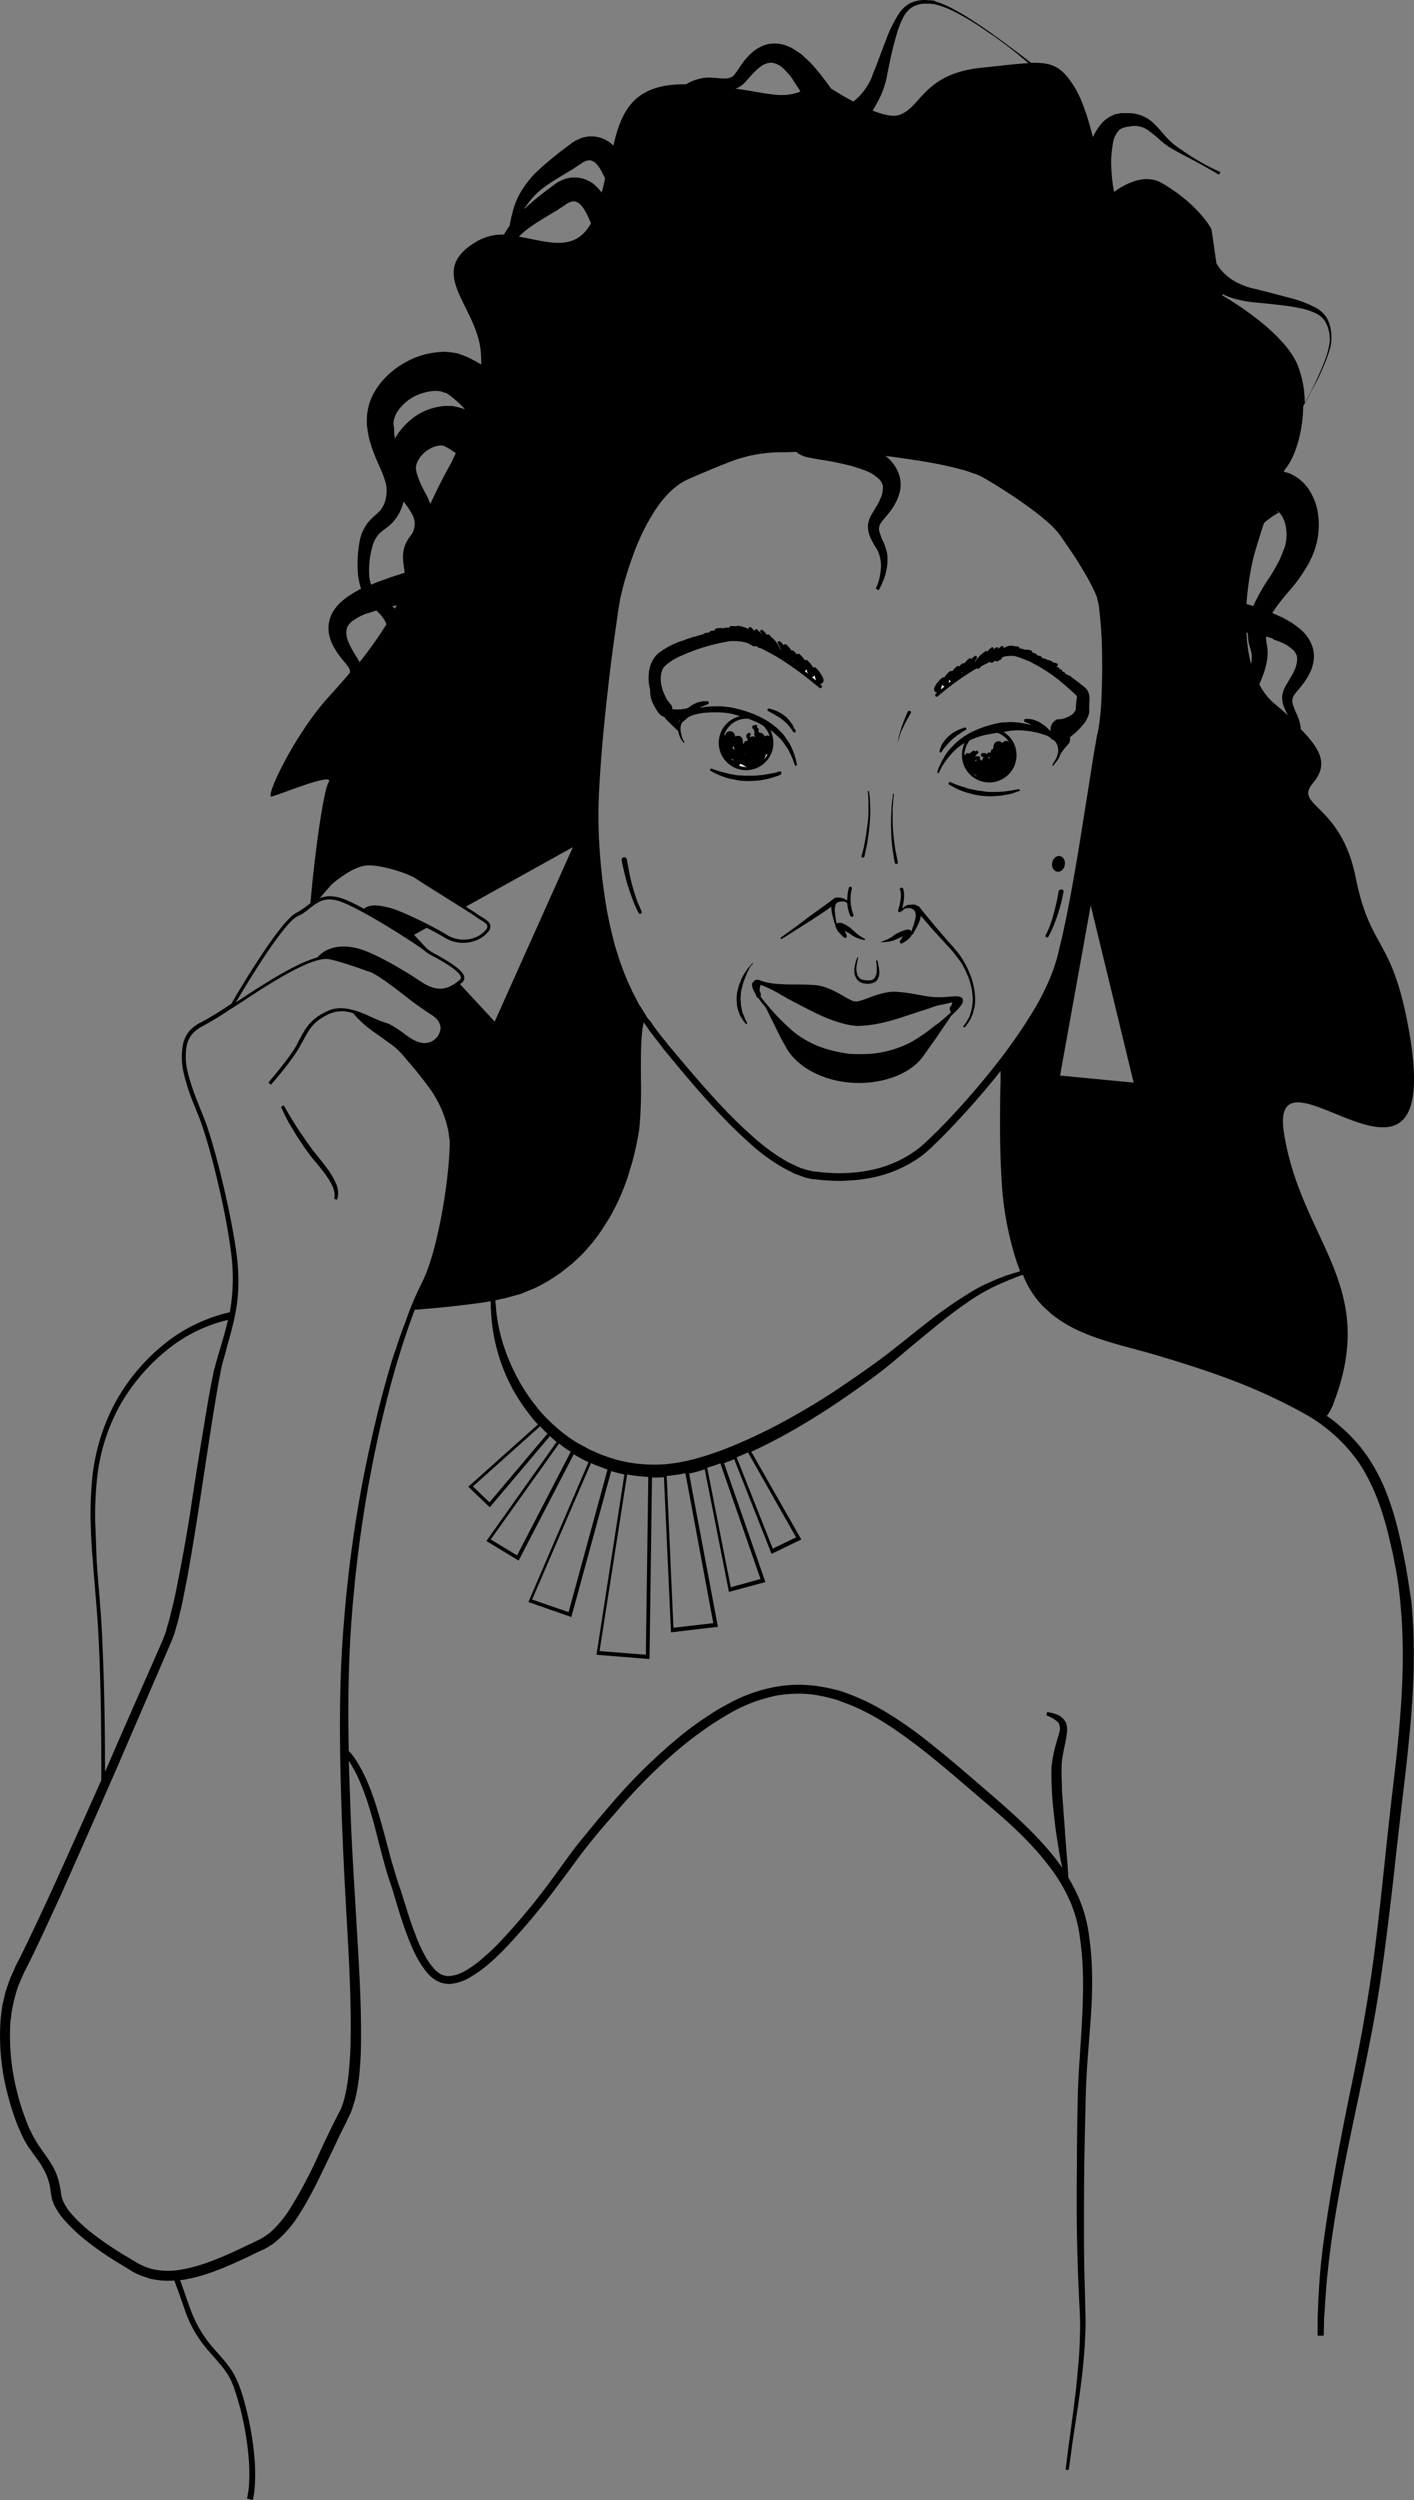 <svg id="Ebene_1" data-name="Ebene 1" xmlns="http://www.w3.org/2000/svg" viewBox="0 0 461.19 815.4"><rect x="0" y="0" width="461.19" height="815.4" fill="#808080" stroke="none"/><defs><style>.cls-1{fill:none;}.cls-2{fill:#fff;}</style></defs><title>human4</title><path class="cls-1" d="M485.4,205.4c0.3,0.3.6,0.5,0.9,0.8,0.2-.4.4-0.7,0.6-1.1-0.3,0-.5.1-0.8,0.1A2.54,2.54,0,0,1,485.4,205.4Z" transform="translate(-357.35 -7.8)"/><path class="cls-1" d="M486,150.9a21.74,21.74,0,0,1,4.9-5.9,19.11,19.11,0,0,1,5.1-3.2,13.21,13.21,0,0,1,3-1l1.6-.3c0.5-.1,1.3-0.1,1.9-0.2H504a7.77,7.77,0,0,1,1.6.2,17.63,17.63,0,0,1,2.7.7c0.2,0.1.3,0.1,0.5,0.2a9,9,0,0,1-.9-1,27,27,0,0,0-3.1-2.8,14.31,14.31,0,0,0-1.5-1.1,3.11,3.11,0,0,1-.6-0.4l-0.1-.1h-0.1c-0.1,0,.4.1,0.2,0.1h-0.1l-0.7-.2a2.57,2.57,0,0,0-.5-0.2c-0.2-.1-0.5-0.1-0.8-0.2a11.48,11.48,0,0,0-1.9-.1,18.38,18.38,0,0,0-4.3.9,15.75,15.75,0,0,0-7.4,5.5,8.57,8.57,0,0,0-1.5,3.9v0.4h0v1a6.15,6.15,0,0,0,.1,1.3A16.38,16.38,0,0,1,486,150.9Z" transform="translate(-357.35 -7.8)"/><path class="cls-1" d="M548.2,76.4a9.64,9.64,0,0,0-1.7-2.1,3,3,0,0,0-1.4-.7,4.57,4.57,0,0,0-2,.4l-0.6.3-0.3.2-0.4.3-1.7,1.1c-1.2.7-2.3,1.4-3.4,2.1-2.2,1.4-4.4,2.7-6.4,4.1a36.27,36.27,0,0,0-3.5,3c9.2,1.5,18.2,5.3,23.6-4.4-0.2-.5-0.4-0.9-0.6-1.4C549.2,78.3,548.7,77.3,548.2,76.4Z" transform="translate(-357.35 -7.8)"/><path class="cls-1" d="M532.7,72.5c1.1-.8,2.1-1.7,3.2-2.5l1.6-1.2,0.4-.3,0.5-.4,1.1-.7c0.4-.2.8-0.4,1.3-0.6a7.84,7.84,0,0,1,1.4-.5l1.5-.3a9.65,9.65,0,0,1,1.7,0,9.83,9.83,0,0,1,5.9,2.4,10.67,10.67,0,0,1,2.3,2.5c0.4-1.6.8-3.1,1.1-4.6,0-.1-0.1-0.1-0.1-0.2a19.68,19.68,0,0,0-1.5-2.9,9.64,9.64,0,0,0-1.7-2.1,3,3,0,0,0-1.4-.7,4.57,4.57,0,0,0-2,.4l-0.6.3-0.3.2-0.4.3L545,62.7c-1.2.7-2.3,1.4-3.4,2.1-2.2,1.4-4.4,2.7-6.4,4.1a23.43,23.43,0,0,0-6.7,7.2l-0.3.6A34.57,34.57,0,0,1,532.7,72.5Z" transform="translate(-357.35 -7.8)"/><path class="cls-1" d="M618.5,37.7c-0.2-.3-0.3-0.6-0.5-0.9-0.5-.8-1-1.5-1.5-2.3l-0.4-.6-0.1-.1h0l0.1,0.1-0.1-.2-0.2-.3-0.9-1.2c-0.3-.3-0.5-0.6-0.8-0.9l-0.9-.9c-0.3-.3-0.6-0.5-0.9-0.8a4.69,4.69,0,0,0-.9-0.6,4.38,4.38,0,0,0-1.9-.7,4.71,4.71,0,0,0-2,.2,6,6,0,0,0-2.2,1.2,4.36,4.36,0,0,0-1,.8l-1.1,1.1c-0.7.7-1.3,1.5-2.1,2.3a11.65,11.65,0,0,1-3.1,2.5,1.42,1.42,0,0,1-.6.2C608.2,38.2,612.3,40,618.5,37.7Z" transform="translate(-357.35 -7.8)"/><path class="cls-1" d="M506.1,155.5l-0.1-.1a22.22,22.22,0,0,0-2.3-1.5,9.25,9.25,0,0,0-1-.5,0.34,0.34,0,0,1-.3-0.2h0l-0.5-.1c-0.1,0,.1-0.1-0.1-0.1h-0.4a4.48,4.48,0,0,0-1.1.1,8.38,8.38,0,0,0-2.5.9,10.11,10.11,0,0,0-4.1,4.1,5.33,5.33,0,0,0-.6,2.4v0.2h0v0l0.1,0.6a3.09,3.09,0,0,0,.2.8,6.36,6.36,0,0,0,.6,1.8q0.75,1.8,1.8,3.9a32.89,32.89,0,0,1,2,4.2c3.4-7.5,6.8-13.4,6.8-13.4S505.2,157.5,506.1,155.5Z" transform="translate(-357.35 -7.8)"/><path class="cls-1" d="M763.9,214.1a50.18,50.18,0,0,0,1.5,10.3,8.75,8.75,0,0,0,.2-1.6,6.56,6.56,0,0,0-.1-2,20,20,0,0,0-.6-2.3,12,12,0,0,1-.5-3.3v-1A0.9,0.9,0,0,0,763.9,214.1Z" transform="translate(-357.35 -7.8)"/><path class="cls-1" d="M772.8,216.4h0l-0.7-.2c-0.7-.2-1.3-0.4-2-0.6a9.7,9.7,0,0,0,.1,1.7,20.32,20.32,0,0,1,.4,2.9,11.26,11.26,0,0,1-.2,3.2,25.47,25.47,0,0,1-1.5,5.3c-0.3.8-.7,1.7-1,2.5a21.64,21.64,0,0,0,4.7,6.1c1.7,1.5,3.2,2.8,4.7,4.1h0a15.68,15.68,0,0,1-1.4-2.9,8.24,8.24,0,0,1-.5-3.9,10,10,0,0,1,1.5-3.6,27.08,27.08,0,0,0,1.6-2.7c0.2-.4.5-0.9,0.7-1.4,0.1-.3.4-0.8,0.5-1.2a7.92,7.92,0,0,0,.5-2.4,5.41,5.41,0,0,0-.3-1.9,4.49,4.49,0,0,0-1.2-1.6,3.11,3.11,0,0,0-.9-0.7,6.07,6.07,0,0,1-1-.7,10.9,10.9,0,0,1-1.1-.6,11.73,11.73,0,0,1-1.1-.5,5.78,5.78,0,0,0-1.4-.5l-0.4-.1v-0.3c0.2,0.1.1,0,0,0h0Z" transform="translate(-357.35 -7.8)"/><path class="cls-1" d="M764.1,204.6c0.7,0.2,1.4.5,2.2,0.7a63.86,63.86,0,0,1,5.8-10.1,43.89,43.89,0,0,0,2.6-4.6,16,16,0,0,0,1-2.3l0.5-1.3,0.1-.2s0.1-.1,0,0.1h0v-0.1l0.1-.3c0.1-.2.1-0.3,0.2-0.5a13.61,13.61,0,0,0,0-8,8.74,8.74,0,0,0-1.5-2.9c-0.6-.7-1.1-0.9-1.1-0.7l0.1,0.1a1,1,0,0,0,.4.1h0.2c0.1,0,0,0,0,.1a1.44,1.44,0,0,0-.3.2,22.59,22.59,0,0,0-2.6,1.7c-0.6.5-1.3,1-1.9,1.5-1.9,5.8-3.3,10.7-3.3,10.7A90.7,90.7,0,0,0,764.1,204.6Z" transform="translate(-357.35 -7.8)"/><path class="cls-1" d="M780.5,126.9a34,34,0,0,1,2.3,12.3c1.1-2,2.3-4.1,3.4-6.5a59.44,59.44,0,0,0,3.3-7.7,33.1,33.1,0,0,0,1.2-4.2l0.2-1.1c0-.4.1-0.7,0.1-1.1V118a0.9,0.9,0,0,0-.1-0.5c0-.4-0.1-0.7-0.1-1.1a8.79,8.79,0,0,0-1.5-4,9.54,9.54,0,0,0-3.3-2.6,27.08,27.08,0,0,0-4.3-1.4c-1.5-.3-3-0.6-4.5-0.8-3-.5-6-0.8-8.9-1-0.7-.1-1.5-0.1-2.2-0.2l-2.3-.3c-1.5-.3-3-0.6-4.4-1a21.3,21.3,0,0,1-3.5-1.4l0.1,0.5S775.8,115.4,780.5,126.9Z" transform="translate(-357.35 -7.8)"/><path class="cls-1" d="M650.4,45.2c7.3-2.5,7.8-13.4,26.8-15.4,6.7-.7,11.6-1.3,15.4-1.5-0.6-.5-1.3-1.1-2.4-2-2.1-1.7-5.2-4.1-9-6.9-1.9-1.3-4-2.8-6.3-4.2a72.77,72.77,0,0,0-7.3-4.1,29,29,0,0,0-4.1-1.6l-1.1-.3a4.25,4.25,0,0,0-1.1-.2L661,8.9h-1.6a11.76,11.76,0,0,0-4.2,1,8.34,8.34,0,0,0-2.9,3,30,30,0,0,0-1.8,4.1c-0.5,1.4-.9,2.9-1.3,4.4-0.8,2.9-1.4,5.9-2,8.7-0.1.7-.3,1.4-0.4,2.1s-0.3,1.5-.5,2.2a31.22,31.22,0,0,1-1.5,4.3,22.52,22.52,0,0,1-2.9,5C645.3,45.2,648.4,45.9,650.4,45.2Z" transform="translate(-357.35 -7.8)"/><path class="cls-1" d="M478.4,198.7c1.8-.8,3.6-1.4,5.2-2,2.3-.8,4.3-1.4,5.8-1.9a0.37,0.37,0,0,0-.1-0.3,26.76,26.76,0,0,1-.5-4.3,11.41,11.41,0,0,1,1-5.2,10.5,10.5,0,0,1,1.4-2.2,15.14,15.14,0,0,0,.9-1.4,5.73,5.73,0,0,0,.4-1.4l0.1-.9v-0.7a7.11,7.11,0,0,0-1-3,43.74,43.74,0,0,0-2.6-3.8l-0.3.9-0.3,1-0.3.7-0.4.9a16.59,16.59,0,0,1-2.2,3.2,17.45,17.45,0,0,1-2.7,2.3,17.5,17.5,0,0,0-1.9,1.6,10,10,0,0,0-2.1,4.1,31.07,31.07,0,0,0-1.1,9.8C477.9,196.9,478.1,197.8,478.4,198.7Z" transform="translate(-357.35 -7.8)"/><path class="cls-1" d="M482.8,210.1a13.39,13.39,0,0,0-1.6-2.2,6.79,6.79,0,0,0-1.2-1.2c-0.5.2-1,.3-1.5,0.5l-0.7.2h-0.1s-0.1.1,0.1,0l-0.2.1-0.4.1a12.13,12.13,0,0,1-1.4.5c-0.4.2-.7,0.3-1.1,0.5a10.91,10.91,0,0,0-1.1.6,6.07,6.07,0,0,0-1,.7c-0.3.2-.6,0.5-0.9,0.7a4.49,4.49,0,0,0-1.2,1.6,3.08,3.08,0,0,0-.3,1.9,7.36,7.36,0,0,0,.5,2.4c0.1,0.4.4,0.9,0.5,1.2,0.2,0.5.5,1,.7,1.4,0.5,0.8,1,1.7,1.6,2.7,0.3,0.5.6,1,.9,1.6a127.47,127.47,0,0,0,8.8-12.4A4.92,4.92,0,0,0,482.8,210.1Z" transform="translate(-357.35 -7.8)"/><path d="M815.8,518.3l-1.2-6c-0.4-2-.9-4-1.4-6a92.43,92.43,0,0,0-3.8-12,59.26,59.26,0,0,0-6-11.4,50.31,50.31,0,0,0-8.7-9.7,40.57,40.57,0,0,0-4.6-3.6,15.44,15.44,0,0,0,2.3-4.4c14.6-38.3-10.4-52.3-16.2-87.4s53.7,35.5,40.4-35.5c-5.5-29.3-12.3-24.5-17.1-48.4s-20.2-23.2-14-30.6c4.7-5.6,3.5-10.2-3.9-17.7v-0.2a10.07,10.07,0,0,0-.6-2.8,7.83,7.83,0,0,0-.5-1.4l-0.1-.3-0.1-.2h0l-0.1-.1v-0.1l-0.3-.6a25,25,0,0,1-.9-2.5,3.37,3.37,0,0,1,0-2c0.3-1.1,1.9-2.6,3.3-4.5a12.13,12.13,0,0,0,1-1.4,15.05,15.05,0,0,0,1-1.7,14.25,14.25,0,0,0,1.4-3.8,10.27,10.27,0,0,0-.1-4.6,12,12,0,0,0-2-4.1,10.71,10.71,0,0,0-1.4-1.6,17.38,17.38,0,0,0-1.5-1.3c-0.5-.4-1-0.7-1.5-1.1s-1.1-.7-1.6-1-0.9-.5-1.4-0.8l-0.3-.2-0.2-.1-0.3-.1-0.7-.3c-0.8-.4-1.6-0.7-2.4-1.1a71,71,0,0,1,6-7.7,48.26,48.26,0,0,0,3.7-4.9c0.6-.8,1.2-1.9,1.7-2.7l0.7-1.2,0.1-.2,0.1-.3,0.2-.4c0.1-.3.3-0.5,0.4-0.8a25.41,25.41,0,0,0,2.1-13.6,19,19,0,0,0-2.2-7,14.46,14.46,0,0,0-6.1-6.2,9.89,9.89,0,0,0-2.4-.9c-0.2,0-.3-0.1-0.6-0.1a9.74,9.74,0,0,1,1-1.5c3-4,5.3-11.8,5.4-19.9,0.1-.2.3-0.5,0.4-0.7,1.1-2,2.3-4.3,3.6-6.7s2.4-5,3.5-7.7c0.5-1.4,1-2.8,1.4-4.3l0.2-1.1c0-.4.1-0.8,0.1-1.2v-1.2a4.87,4.87,0,0,0-.1-1.2,11.59,11.59,0,0,0-1.4-4.7,10,10,0,0,0-3.7-3.4,39.13,39.13,0,0,0-9-3.3c-3-.8-6-1.6-8.8-2.3a16,16,0,0,0-2.1-.5c-0.7-.2-1.3-0.3-1.9-0.5a28.35,28.35,0,0,1-3.5-1.4,17.72,17.72,0,0,1-5.2-3.9,19.5,19.5,0,0,1-1.8-2.5l-1.6-11.1s-3.9-7.9-16.2-15.1c-5.6-3.2-12,.3-15.6,2.9-0.1-.7-0.3-1.5-0.4-2.5-0.2-1.2-.3-2.6-0.4-4a36.48,36.48,0,0,1-.1-4.7,45.3,45.3,0,0,1,.6-5,7.94,7.94,0,0,1,1.9-3.9l0.3-.3,0.4-.2c0.1-.1.3-0.1,0.4-0.2l0.2-.1,0.4-.1,0.8-.2a2,2,0,0,1,.7-0.1c0.4,0,.8-0.2,1.3-0.2a7.73,7.73,0,0,1,4.9,1.3,51.32,51.32,0,0,1,4.6,3.8,27.31,27.31,0,0,0,4.9,3.2q2.4,1.35,4.5,2.4c2.8,1.5,5.1,2.8,6.7,3.7s2.5,1.5,2.5,1.5l0.5-.9s-1-.4-2.6-1.2c-0.8-.4-1.8-0.9-2.9-1.5s-2.4-1.4-3.7-2.2-2.7-1.8-4.2-2.8a23.59,23.59,0,0,1-4.2-3.6c-1.3-1.4-2.5-3-4.2-4.6a11.42,11.42,0,0,0-3-2.1l-0.9-.4-0.9-.3a11.63,11.63,0,0,0-1.8-.4,11.48,11.48,0,0,0-1.9-.1h-2a1.08,1.08,0,0,0-.6.1c-0.4.1-.7,0.1-1.1,0.2a4.87,4.87,0,0,0-1.1.4l-1,.5a10.25,10.25,0,0,0-3.1,2.7,20.45,20.45,0,0,0-2,3.1c-0.1.3-.3,0.5-0.4,0.8-1.6-6.3-3.6-12.5-6-16.3-4-6.4-6.9-8.1-14.1-7.9-0.3-.2-1.5-1.1-3.4-2.6-2.2-1.6-5.3-4-9.1-6.7-1.9-1.4-4-2.8-6.3-4.3a73.76,73.76,0,0,0-7.3-4.3,30,30,0,0,0-4.1-1.8l-1.1-.3c0.1-.2-0.4-0.3-0.7-0.3l-0.6-.1h-0.6a4.87,4.87,0,0,1-1.2-.1,11.39,11.39,0,0,0-4.8.9,10.13,10.13,0,0,0-3.8,3.3,43.2,43.2,0,0,0-4.3,8.6c-1.1,2.9-2.2,5.8-3.2,8.5-0.3.7-.5,1.4-0.8,2s-0.5,1.3-.7,1.9a17.4,17.4,0,0,1-1.8,3.3,18.9,18.9,0,0,1-4.2,4.6c-2.8-1.4-5.3-3-7.3-4.2-0.1-.1-0.1-0.2-0.2-0.3-1-1.4-2.1-2.9-3.4-4.5-0.6-.8-1.3-1.6-2-2.4l-0.5-.6-0.2-.2-0.1-.1-0.3-.3-1.1-1.1a16.61,16.61,0,0,1-1.4-1.3,14.31,14.31,0,0,0-1.5-1.1c-0.6-.4-1.1-0.7-1.7-1.1a11.08,11.08,0,0,0-1.9-.9,10.94,10.94,0,0,0-4.5-.8,9.33,9.33,0,0,0-4.4,1.2,14,14,0,0,0-3.3,2.4c-0.5.5-.8,0.9-1.3,1.4a14.7,14.7,0,0,0-1,1.3c-1.4,1.9-2.5,3.9-3.4,4.5a4.74,4.74,0,0,1-2,.6,23.48,23.48,0,0,1-2.6-.1l-0.7-.1h-0.7c-0.5,0-.9-0.1-1.4-0.1a12.92,12.92,0,0,0-2.9.3,15.67,15.67,0,0,0-4.5,1.7,0.76,0.76,0,0,1-.4.2c-16.7-.2-20.9,8.4-23.6,20l-0.6-.6a10.48,10.48,0,0,0-5.9-2.4h-1.7l-1.5.3a7.84,7.84,0,0,0-1.4.5c-0.4.2-.9,0.4-1.3,0.6l-1.1.7-0.5.4-0.4.3-1.6,1.2c-1.1.8-2.2,1.7-3.2,2.5-2.1,1.7-4.2,3.5-6.2,5.4a33,33,0,0,0-4.9,6.4,23.8,23.8,0,0,0-2.6,6.6c-0.1.5-.3,1-0.4,1.5l-0.3,1.5a5,5,0,0,0-.2,1.2,23.27,23.27,0,0,0-1.7,2.6,0.37,0.37,0,0,0-.1.3,17,17,0,0,0-8.7,2.1c-17.2,9.9-.8,20.4,1,35.5a37,37,0,0,1,.2,4.8c-0.6-.3-1.1-0.7-1.7-1-1-.5-2-1.1-3.2-1.6-0.6-.2-1.2-0.5-1.9-0.7l-0.5-.2-0.3-.1s-0.5-.1-0.3-0.1h-0.1l-0.7-.1a20.79,20.79,0,0,0-2.3-.3,7.39,7.39,0,0,0-2.1,0,24.45,24.45,0,0,0-3.9.5,24.74,24.74,0,0,0-7.2,2.6,27.86,27.86,0,0,0-6.3,4.5,24.69,24.69,0,0,0-4.9,6.5,18.61,18.61,0,0,0-1.9,8.5v1.1l0.1,0.8c0.1,0.7.2,1.4,0.3,2a21.07,21.07,0,0,0,.9,3.6c1.4,4.7,3.7,8.6,4.7,12.1a10.28,10.28,0,0,1,.3,4.9c0,0.2-.1.4-0.1,0.6a2,2,0,0,1-.1.5l-0.2.7-0.2.5a9.46,9.46,0,0,1-1.1,2,15.19,15.19,0,0,1-1.8,1.8,19.64,19.64,0,0,0-2.5,2.5,14.37,14.37,0,0,0-2.7,6.3,39.38,39.38,0,0,0-.6,5.8,33.73,33.73,0,0,0,.2,5.5,27.44,27.44,0,0,0,.9,3.9l-0.1.1-0.3.1-0.2.1-0.3.2c-0.5.3-.9,0.5-1.4,0.8s-1.1.7-1.6,1-1,.7-1.5,1.1a17.38,17.38,0,0,0-1.5,1.3,10.7,10.7,0,0,0-1.4,1.6,10.49,10.49,0,0,0-2,4.1,10.21,10.21,0,0,0-.1,4.6,14.25,14.25,0,0,0,1.4,3.8c0.3,0.6.6,1,1,1.7a12.13,12.13,0,0,0,1,1.4c1.4,1.9,3,3.5,3.3,4.5a3.08,3.08,0,0,1,.1,1c-2.2,2.6-4.4,5.1-6.5,7.4-11.5,12.4-21.3,33.4-19.1,33s21-8.3,18.6-4.6c-1.5,2.2-4.4,21.9-5.9,39.4-0.3.2-.5,0.4-0.8,0.6a29.36,29.36,0,0,1-3.9,2.6c-5.3,2.7-19,25.9-21.1,29.6-3.2,2.1-6.4,4.2-9.8,6a12,12,0,0,0-3.9,2.9,9.81,9.81,0,0,0-2.1,4.5,22.72,22.72,0,0,0,.4,9.7,61.74,61.74,0,0,0,3,9.2l1.8,4.5c0.6,1.5,1.1,3,1.6,4.5,2,6.2,3.6,12.6,5.1,19.1s2.8,13.1,3.7,19.9a62.87,62.87,0,0,1-.3,20.3h0a47.07,47.07,0,0,0-6.4,1.9,52.39,52.39,0,0,0-12.4,6.5,64.43,64.43,0,0,0-18.2,20.4,66.23,66.23,0,0,0-7.9,25.7,117.39,117.39,0,0,0-.5,13.2c0.1,4.4.3,8.7,0.7,13,0.6,8.6,1.5,17.1,1.9,25.4,0.8,15.9.9,31.5,0.9,46.5-5.4,12.1-10.8,24.2-16.3,36.3-3.2,6.9-6.4,13.8-9.7,20.5-0.8,1.7-1.8,3.3-2.5,5.1l-1.2,2.7c-0.4.9-.6,1.9-1,2.8-0.7,1.9-1,3.8-1.5,5.7a28.85,28.85,0,0,0-.4,2.9,28.5,28.5,0,0,0-.3,2.9,74.06,74.06,0,0,0,2.2,23,87.74,87.74,0,0,0,3.5,11l1.2,2.7a22.89,22.89,0,0,0,1.4,2.7l0.7,1.2,0.9,1.2,1.6,2.3a28.45,28.45,0,0,1,2.9,4.5,19.56,19.56,0,0,1,1.7,4.8l0.2,1.3,0.2,1.4,0.3,1.6c0.1,0.5.4,1,.5,1.5a22.34,22.34,0,0,0,3.3,5.1,55.93,55.93,0,0,0,8.4,7.8,107.27,107.27,0,0,0,9.2,6.3c1.6,1,3.2,1.9,4.7,2.9a22.44,22.44,0,0,0,2.7,1.3c0.9,0.4,1.9.6,2.8,1a26.19,26.19,0,0,0,8.3.7c0.4,1,.7,2,1.1,2.9l2.4,6.9a38.84,38.84,0,0,0,6.7,12c2.8,3.4,5.7,6.2,7.5,9.3a23.35,23.35,0,0,1,2.1,4.9c0.6,1.6,1,3.3,1.5,4.9a96.71,96.71,0,0,1,2.9,16.4,59.66,59.66,0,0,1,.1,10.3c-0.1.6-.1,1.1-0.2,1.5a5.16,5.16,0,0,0-.2,1.1,6.59,6.59,0,0,1-.2.9l1.9,0.5a1.58,1.58,0,0,1,.1-0.4,4.33,4.33,0,0,0,.1-0.5c0.1-.3.1-0.7,0.2-1.2s0.1-1,.2-1.6a63.21,63.21,0,0,0-.1-10.6,102,102,0,0,0-3-16.8c-0.4-1.6-.9-3.3-1.5-5a29.52,29.52,0,0,0-2.3-5.2c-2-3.5-5-6.3-7.7-9.6a39.85,39.85,0,0,1-6.4-11.5c-0.8-2.2-1.6-4.5-2.4-6.8-0.3-.8-0.6-1.7-0.9-2.5,0.5-.1.9-0.1,1.4-0.2,7.5-1.3,14.2-4.4,20.7-7.4,1.6-.8,3.2-1.6,4.8-2.3a15.7,15.7,0,0,0,2.5-1.4,8.35,8.35,0,0,0,1.2-.8l1.1-.9a37.31,37.31,0,0,0,7.1-8.4c3.9-6.1,6.8-12.4,9.8-18.6,1.5-3.1,2.9-6.2,4.4-9.2,0.8-1.5,1.5-3,2.2-4.5a13,13,0,0,0,1-2.5c0.3-.8.5-1.7,0.8-2.5a60.51,60.51,0,0,0,1.6-10.1c0.3-3.4.4-6.7,0.4-10,0.1-13.2-.8-25.8-1.5-38.1s-1.5-24.1-1.9-35.5c-0.2-5.8-.4-11.5-0.6-17,3.9,5.9,6.2,13.2,8.3,20.8,1,3.9,2,7.9,3.1,11.9,0.5,2,1.1,4,1.8,6.1,0.3,1,.7,2,1,3l0.9,3c1.2,4.1,2.5,8.3,4.1,12.5,0.8,2.1,1.7,4.2,2.7,6.2a31.71,31.71,0,0,0,3.9,5.9,12.18,12.18,0,0,0,3,2.4l0.5,0.2,0.2,0.1a1.1,1.1,0,0,0,.4.2l0.8,0.2c0.1,0,.3.1,0.4,0.1l0.6,0.1c0.4,0,.8.1,1.1,0.1a15.39,15.39,0,0,0,7.1-2.4,40.88,40.88,0,0,0,5.8-4.2c1.8-1.5,3.5-3.2,5.2-4.9a229.49,229.49,0,0,0,18.3-22c2.9-3.8,5.7-7.8,8.7-11.6s6.2-7.5,9.4-11.1A176,176,0,0,1,579.1,578a123.54,123.54,0,0,1,11.8-8.7l3.1-1.9c1.1-.6,2.2-1.3,3.2-1.8a48.86,48.86,0,0,1,6.6-2.9,59.08,59.08,0,0,1,6.9-1.9,42.53,42.53,0,0,1,7.1-.6,33.53,33.53,0,0,1,7.1.7c1.2,0.2,2.3.5,3.5,0.8s2.3,0.6,3.4,1.1c9.1,3.1,17.3,8.7,25,14.6s15,12.4,22.3,18.6,14.3,12.5,19.9,19.8a54.88,54.88,0,0,1,7.1,11.5,42.8,42.8,0,0,1,3.5,12.7c1.3,8.7,1.1,17.5.7,26s-1.2,16.8-1.4,24.9-0.3,15.8-.3,23.3c-0.2,14.9,0,28.7.6,40.8,0.1,3,.3,6,0.4,8.8s0,5.5-.1,8.1c-0.1,3.5-.4,6.8-0.7,9.9-0.1,1.5-.3,3-0.4,4.4-1,8.6-2,15.4-2.6,20s-0.9,7.1-.9,7.1l1,0.1s0.4-2.5,1-7.1,1.8-11.4,2.9-20c0.2-1.5.4-3.2,0.6-4.8,0.3-3,.6-6.2.8-9.6,0.1-2.6.3-5.4,0.2-8.2s-0.1-5.8-.2-8.8c-0.2-6.1-.3-12.5-0.3-19.3s0-13.9.1-21.4,0.3-15.2.5-23.3,1-16.3,1.6-24.8,0.8-17.5-.5-26.6a46.18,46.18,0,0,0-3.7-13.4,66.29,66.29,0,0,0-3.1-5.9c-0.1-1.6-.2-4.1-0.5-7.1-0.2-2.8-.5-6-0.7-9.5-0.1-1.7-.3-3.5-0.4-5.3s-0.3-3.6-.4-5.5a24.37,24.37,0,0,1-.1-2.7c0-.9-0.1-1.8-0.1-2.7v-3.8c0-.4.1-0.9,0.1-1.3,0.2-1.6.5-3.2,0.8-4.7a35.4,35.4,0,0,0,.8-4.5,7.25,7.25,0,0,0,0-2.4,4.12,4.12,0,0,0-1-2.1,5.69,5.69,0,0,0-2.8-1.8,13.67,13.67,0,0,0-1.9-.5,3.2,3.2,0,0,0-.7-0.1l-0.3,1,0.6,0.3a11.79,11.79,0,0,1,1.6.8,6.07,6.07,0,0,1,1,.7l0.3,0.2,0.2,0.2c0.1,0.2.3,0.3,0.4,0.5a4.2,4.2,0,0,1,.2,2.8c-0.3,1.2-.8,2.6-1.2,4.2a38.2,38.2,0,0,0-1.1,5.1c-0.1.4-.1,0.9-0.2,1.3,0,0.2-.1.4-0.1,0.7v0.7a26.16,26.16,0,0,0,0,2.8c0,1.9.1,3.7,0.2,5.6s0.3,3.7.5,5.6,0.4,3.6.6,5.3c0.5,3.5,1,6.7,1.5,9.4,0.2,1.3.5,2.5,0.7,3.6-0.7-1-1.4-2-2.1-2.9-5.9-7.5-13-14-20.3-20.3S666.8,581.1,659,575a132.44,132.44,0,0,0-12.2-8.5,72.15,72.15,0,0,0-13.7-6.6,22.59,22.59,0,0,0-3.7-1.1c-1.3-.3-2.5-0.6-3.8-0.8a42.7,42.7,0,0,0-15.4,0,48.79,48.79,0,0,0-7.5,2,49.28,49.28,0,0,0-7.1,3.1l-3.3,1.8c-1.1.7-2.2,1.3-3.2,2a105.4,105.4,0,0,0-12.1,9A181.89,181.89,0,0,0,556,597c-3.2,3.7-6.3,7.5-9.4,11.3s-5.8,7.8-8.7,11.7a213.71,213.71,0,0,1-18,21.7c-1.6,1.7-3.3,3.2-5,4.7a37.9,37.9,0,0,1-5.3,3.9,12.63,12.63,0,0,1-5.7,2H503c-0.1,0-.3-0.1-0.4-0.1l-0.7-.2h-0.1l-0.2-.1-0.3-.1A9.59,9.59,0,0,1,499,650a23.69,23.69,0,0,1-3.5-5.2,44.07,44.07,0,0,1-2.6-5.9c-1.6-4-2.8-8.1-4.1-12.2-0.3-1-.6-2-1-3.1s-0.7-2-1-3l-1.8-6c-1.1-4-2.1-8-3.2-11.9-2.2-7.8-4.6-15.4-9-21.8a16.32,16.32,0,0,0-1.7-2c-0.3-14.8-.1-28.6.8-41.3a427.49,427.49,0,0,1,6-47.4c2.4-13,4.9-23.2,6.7-30s3-10.4,3-10.4h0l0.8-2.7c0.6-1.7,1.4-4.3,2.6-7.7,0.5-1.3,1-2.8,1.6-4.4l3.6-.3c4.8-.4,9.5-0.9,14.3-1.5,2.3-.3,4.6-0.6,6.9-1,0,1,0,2.1.1,3.3a59.56,59.56,0,0,0,7.2,25.6,61,61,0,0,0,4.8,7.3,41.17,41.17,0,0,0,3.3,4l-22.7,20.3,7,6.7,19.6-23.2c0.7,0.6,1.4,1.3,2.2,1.9L516,510.4l10.5,6.4,18-34.7a36.69,36.69,0,0,0,4.8,2.6l-19.6,45.6,14,4.9,13-47.6c1.4,0.4,2.8.8,4.3,1.1l-9.1,58.8,17.3,1.4,0.8-59.2c1.3,0,2.6,0,3.9-.1l2.3,50.6,15.3-1.8-9.4-50c1.1-.2,2.2-0.5,3.3-0.8l1.8-.6,7.9,40,11.9-3.2L593.5,485l2.4-.9a3.55,3.55,0,0,0,.9-0.4L609,514.6l9.7-4.7-16.3-28.6c4.5-2.1,9-4.4,13.2-6.8,6.3-3.6,12.3-7.4,17.9-11.3s11-7.7,15.8-11.8,9.3-7.8,13.5-11.2a143.4,143.4,0,0,1,11.8-8.8,60.26,60.26,0,0,1,5.3-3.1,48,48,0,0,1,4.7-2.2c0.7-.3,1.4-0.6,2-0.9a7.51,7.51,0,0,0,1.8-.7c0.6-.2,1.1-0.4,1.6-0.6s0.7-.2,1-0.3a30.89,30.89,0,0,0,5.3,8.9l1.2,1.3,1.3,1.2c0.4,0.4.9,0.8,1.3,1.2l1.4,1.1a46,46,0,0,0,6,3.7c8.4,4.2,17.5,6,26,8.5s17.1,5.2,25.3,8.3a179.64,179.64,0,0,1,23.5,10.8,53.34,53.34,0,0,1,18.3,16.3c4.5,6.8,7.3,14.5,9.3,22.3,0.5,1.9.9,3.9,1.4,5.9s0.8,4,1.2,5.9a117.36,117.36,0,0,1,1.6,11.7c1.5,15.6.6,30.8-.8,45.3-0.7,7.3-1.6,14.4-2.4,21.4s-1.5,13.8-2.2,20.4c-1.4,13.3-2.8,25.9-4.6,37.6s-3.9,22.7-6,32.8-3.9,19.4-5.4,27.8-2.7,16-3.6,22.6-1.4,12.3-1.6,16.9c-0.2,2.3-.2,4.3-0.3,6.1s-0.1,3.2-.1,4.4v3.6h2s0-1.2.1-3.6a36.27,36.27,0,0,1,.2-4.4c0.1-1.7.2-3.7,0.4-6,0.3-4.6.9-10.1,1.8-16.7s2.2-14.1,3.8-22.5,3.6-17.6,5.7-27.7,4.4-21,6.2-32.9,3.3-24.4,4.8-37.7c0.7-6.6,1.5-13.5,2.3-20.4s1.7-14.1,2.4-21.4c1.5-14.6,2.4-30.1.9-46C817.1,526.3,816.5,522.3,815.8,518.3ZM764.4,215.2a12,12,0,0,0,.5,3.3,20,20,0,0,1,.6,2.3,6.56,6.56,0,0,1,.1,2,8.75,8.75,0,0,1-.2,1.6,50.18,50.18,0,0,1-1.5-10.3c0.1,0,.3.1,0.4,0.1A3.75,3.75,0,0,0,764.4,215.2Zm8.4,1.2,0.2,0.1,0.4,0.1a12.13,12.13,0,0,0,1.4.5c0.4,0.2.7,0.3,1.1,0.5a10.9,10.9,0,0,1,1.1.6,6.07,6.07,0,0,1,1,.7c0.3,0.2.6,0.5,0.9,0.7a4.49,4.49,0,0,1,1.2,1.6,3.08,3.08,0,0,1,.3,1.9,7.36,7.36,0,0,1-.5,2.4c-0.1.4-.4,0.9-0.5,1.2-0.2.5-.5,1-0.7,1.4-0.5.8-1,1.7-1.6,2.7a9.78,9.78,0,0,0-1.5,3.6,8.07,8.07,0,0,0,.5,3.9,19.54,19.54,0,0,0,1.4,2.9h0c-1.4-1.3-3-2.7-4.7-4.1a20,20,0,0,1-4.7-6.1c0.3-.8.7-1.6,1-2.5a25.47,25.47,0,0,0,1.5-5.3,16.68,16.68,0,0,0,.2-3.2c-0.1-1.1-.3-2.2-0.4-2.9a10.29,10.29,0,0,1-.1-1.7c0.7,0.2,1.3.4,2,.6l0.5,0.4h0C772.9,216.4,773,216.5,772.8,216.4Zm-1.2-39.6a22.6,22.6,0,0,1,2.6-1.7,1.44,1.44,0,0,1,.3-0.2s0.1-.1,0-0.1h-0.2a1,1,0,0,1-.4-0.1l-0.1-.1c0-.2.5,0,1.1,0.7a8.74,8.74,0,0,1,1.5,2.9,14.49,14.49,0,0,1,0,8,1.06,1.06,0,0,1-.2.5l-0.1.3v0.1h0c0.1-.2,0,0,0-0.1l-0.1.2-0.5,1.3c-0.4.9-.6,1.5-1,2.3-0.8,1.5-1.7,3.1-2.6,4.6a63.86,63.86,0,0,0-5.8,10.1c-0.8-.3-1.5-0.5-2.2-0.7a94.67,94.67,0,0,1,2.4-15.7s1.4-4.9,3.3-10.7A19.83,19.83,0,0,1,771.6,176.8Zm-12.1-71.7c1.4,0.4,2.9.7,4.4,1l2.3,0.3c0.7,0.1,1.4.1,2.2,0.2,2.9,0.3,5.9.6,8.9,1,1.5,0.2,3,.5,4.5.8a21.62,21.62,0,0,1,4.3,1.4,7.68,7.68,0,0,1,3.3,2.6,10.71,10.71,0,0,1,1.5,4,4.1,4.1,0,0,1,.1,1.1,0.75,0.75,0,0,0,.1.5v0.6c0,0.4-.1.7-0.1,1.1l-0.2,1.1a29,29,0,0,1-1.2,4.2c-1,2.7-2.2,5.3-3.3,7.7s-2.3,4.5-3.4,6.5a34,34,0,0,0-2.3-12.3c-4.7-11.5-24.5-22.7-24.5-22.7l-0.1-.5A28.35,28.35,0,0,0,759.5,105.1ZM486.9,446.4a18.44,18.44,0,0,1-.9,2.6h0s-1.2,3.6-3.1,10.5-4.4,17-7,30.1a422.4,422.4,0,0,0-6.4,47.6c-1.6,18.5-1.5,39.5-.7,62.3,0.4,11.4,1,23.3,1.7,35.5s1.4,24.9,1.2,37.9c0,3.2-.2,6.5-0.5,9.7a58.82,58.82,0,0,1-1.5,9.5,20.15,20.15,0,0,1-.7,2.3,13.27,13.27,0,0,1-.9,2.1c-0.8,1.5-1.5,3-2.3,4.5-1.5,3.1-3,6.2-4.4,9.3a148.86,148.86,0,0,1-9.6,18.1,36.33,36.33,0,0,1-6.4,7.6l-1,.7a8.65,8.65,0,0,1-1,.7,21.81,21.81,0,0,1-2.2,1.2c-1.6.8-3.2,1.5-4.8,2.3-6.4,3-12.9,5.9-19.7,7.1a24,24,0,0,1-10-.2c-0.8-.3-1.6-0.5-2.3-0.8s-1.5-.7-2.2-1.1c-1.6-.9-3.1-1.9-4.7-2.8-3.1-1.9-6.1-3.9-9-6.1a49.36,49.36,0,0,1-7.9-7.2,15.81,15.81,0,0,1-2.7-4.2c-0.1-.4-0.3-0.7-0.4-1.1l-0.2-1.1-0.2-1.4-0.3-1.5a20.41,20.41,0,0,0-2-5.7,46.1,46.1,0,0,0-3.2-4.9l-1.6-2.3-0.7-1.1-0.7-1.2a25.32,25.32,0,0,1-1.2-2.3,18.89,18.89,0,0,1-1.1-2.5,75.67,75.67,0,0,1-3.4-10.5,73.52,73.52,0,0,1-2.2-21.9,24.78,24.78,0,0,1,.3-2.7,25.13,25.13,0,0,1,.4-2.7,45.57,45.57,0,0,1,1.3-5.3,26.71,26.71,0,0,1,.9-2.6l1.1-2.5c0.7-1.7,1.7-3.4,2.5-5.1,3.4-6.9,6.5-13.8,9.7-20.7q9.3-20.85,18.4-41.7c6-13.9,12-27.8,17.9-41.5l1-2.6,0.8-2.8c0.6-1.9.9-3.7,1.4-5.5,0.8-3.7,1.5-7.3,2.2-11,1.3-7.3,2.5-14.6,3.6-21.8l3.3-21.6c1.1-7.1,2.2-14.2,3.5-21.2,0.2-.9.3-1.7,0.5-2.6s0.4-1.7.6-2.5c0.5-1.7,1-3.4,1.4-5.1,1-3.4,1.9-6.8,2.6-10.3a54.35,54.35,0,0,0,1-10.6,71.74,71.74,0,0,0-.8-10.4c-1-6.8-2.4-13.5-3.9-20s-3.2-13-5.2-19.2c-0.5-1.6-1.1-3.1-1.7-4.6l-1.8-4.5a79.12,79.12,0,0,1-3-9,21.19,21.19,0,0,1-.5-9,9.3,9.3,0,0,1,1.8-3.9,11,11,0,0,1,3.4-2.6,96.1,96.1,0,0,0,8.7-5.3h0c0.7-.4,2.4-1.5,4.7-3,7.6-5,21.6-14.2,27.5-13.6,3.3,0.4,13,4,13.1,4,2.4,0.6,7.2,4.3,11.8,7.8a104.87,104.87,0,0,0,8.9,6.4c2.4,1.5,3.4,3.5,2.7,5.6a5.28,5.28,0,0,1-5.2,3.6c-2.4-.1-4.8-1.8-7-3.5-1.9-1.3-3.8-2.7-5.7-3.2a33,33,0,0,1-4-1.6c-4.4-2-9.8-4.4-14.6-2.2-5.7,2.6-7.2,5.5-9.3,9.4-0.3.5-.5,1-0.8,1.6-2.6,4.7-9.3,12.3-9.3,12.4l0.8,0.7c0.3-.3,6.9-7.8,9.5-12.6,0.3-.6.6-1.1,0.9-1.6,2.1-3.9,3.4-6.5,8.8-9a10.74,10.74,0,0,1,7.7-.1,29.43,29.43,0,0,0,5.1,4.9c2.1,1.6,4.2,3,6.2,4.5a23.06,23.06,0,0,1,5.4,4.9c1.6,1.9,3.2,3.7,4.7,5.6s2.9,3.7,4.2,5.6a37.68,37.68,0,0,1,3.2,5.9,34.47,34.47,0,0,1,2,6.2c0.3,1,.3,2.1.5,3.1s0.1,2.1.1,3.1c-0.1,2.1-.2,4.1-0.4,6.1a172.14,172.14,0,0,1-3.4,21.6c-0.7,3.2-1.5,6.3-2.4,9.1a48.14,48.14,0,0,1-3,7.6,101.34,101.34,0,0,0-5.1,12.1C488.4,442.1,487.5,444.6,486.9,446.4Zm-98.5,57.7a113,113,0,0,1,.5-13,63.21,63.21,0,0,1,7.6-25,64,64,0,0,1,17.8-19.9,49.11,49.11,0,0,1,12-6.3,48.06,48.06,0,0,1,5.4-1.6c-0.6,2.7-1.4,5.4-2.2,8.2l-1.5,5.1c-0.3.8-.4,1.7-0.7,2.6s-0.4,1.8-.6,2.6c-1.4,7-2.5,14.1-3.7,21.3s-2.3,14.3-3.4,21.6-2.4,14.5-3.8,21.7c-0.7,3.6-1.4,7.3-2.3,10.9-0.5,1.8-.8,3.6-1.4,5.3l-0.7,2.6-1,2.6c-6,13.7-12.1,27.4-18.1,41.3-0.2.5-.5,1.1-0.7,1.6,0-13.9-.2-28.3-0.9-43-0.3-8.4-1.2-16.9-1.8-25.5C388.7,512.7,388.6,508.4,388.4,504.1ZM495.7,167.9a32.55,32.55,0,0,1-1.8-3.9l-0.6-1.8c-0.1-.3-0.1-0.6-0.2-0.8l-0.1-.6v0h0v-0.2a5.33,5.33,0,0,1,.6-2.4,9.54,9.54,0,0,1,4.1-4.1,7.62,7.62,0,0,1,2.5-.9,4.48,4.48,0,0,1,1.1-.1h0.4c0.2,0,0,.1.1,0.1l0.5,0.1h0a0.53,0.53,0,0,1,.3.2,9.25,9.25,0,0,1,1,.5c0.7,0.4,1.5,1,2.3,1.5l0.1,0.1c-0.9,2-1.5,3.2-1.5,3.2s-3.4,5.9-6.8,13.4A24.82,24.82,0,0,0,495.7,167.9Zm72.1,170.7c-0.6-.9-1.1-1.8-1.7-2.7s-1-1.8-1.5-2.8a24.37,24.37,0,0,1-1.4-2.8c-0.4-.9-0.9-1.8-1.3-2.8a103.2,103.2,0,0,1-4-11.4c-1-3.8-1.9-7.6-2.6-11.4a191.78,191.78,0,0,1-2.5-21.8,160.9,160.9,0,0,1,.1-19.7c0.7-12.4,1.9-23.2,2.9-32.1s2-15.8,2.7-20.6c0.3-2.4.6-4.2,0.8-5.4s0.3-1.8.3-1.8,0.1-.6.4-1.8,0.7-3,1.4-5.3,1.6-5.1,2.8-8.3a71.17,71.17,0,0,1,5-10.7c2.2-3.8,5-8,9.2-11.1a19,19,0,0,1,3.4-2c1.3-.6,2.6-1.1,3.9-1.7,2.7-1.1,5.4-2.3,8.3-3.4a46.94,46.94,0,0,1,19.1-3.7c1.3,0,2.7-.1,4-0.1l0.1,0.1a1.76,1.76,0,0,1,.5.4,2.19,2.19,0,0,0,.5.3,9.62,9.62,0,0,0,3.4,1.1c2.2,0.5,4.8.8,7.9,1.4,1.5,0.3,3.2.7,4.9,1.1a25.82,25.82,0,0,1,2.6.8l0.7,0.2h0.1s0.1,0.1-.1,0l0.2,0.1,0.4,0.1a12.13,12.13,0,0,0,1.4.5c0.4,0.2.7,0.3,1.1,0.5a10.9,10.9,0,0,1,1.1.6,6.07,6.07,0,0,1,1,.7c0.3,0.2.6,0.5,0.9,0.7a4.49,4.49,0,0,1,1.2,1.6,3.08,3.08,0,0,1,.3,1.9,7.36,7.36,0,0,1-.5,2.4c-0.1.4-.4,0.9-0.5,1.2-0.2.5-.5,1-0.7,1.4-0.5.8-1,1.7-1.6,2.7a9.78,9.78,0,0,0-1.5,3.6,7.9,7.9,0,0,0,.5,3.9,19.54,19.54,0,0,0,1.4,2.9l0.4,0.6v0.1h0c-0.1-.2,0,0,0-0.1h0l0.1,0.2,0.2,0.3c0.2,0.4.5,0.8,0.6,1.1a12.93,12.93,0,0,1,.7,2.1,11.64,11.64,0,0,1,.2,4.1,22,22,0,0,1-.6,3.3,20.47,20.47,0,0,1-.7,2c-0.2.5-.3,0.7-0.3,0.7l0.9,0.5a2.22,2.22,0,0,0,.4-0.7,14.12,14.12,0,0,0,1-2.1,19.44,19.44,0,0,0,1.1-3.4,17.93,17.93,0,0,0,.4-4.8,10.07,10.07,0,0,0-.6-2.8,7.83,7.83,0,0,0-.5-1.4l-0.1-.3-0.1-.2h0l-0.1-.1v-0.1l-0.3-.6a25,25,0,0,1-.9-2.5,3.37,3.37,0,0,1,0-2c0.3-1.1,1.9-2.6,3.3-4.5a12.13,12.13,0,0,0,1-1.4,15.05,15.05,0,0,0,1-1.7,14.25,14.25,0,0,0,1.4-3.8,10.27,10.27,0,0,0-.1-4.6,12,12,0,0,0-2-4.1,10.71,10.71,0,0,0-1.4-1.6,6.89,6.89,0,0,0-1.3-1.1c4.1,0.5,8.2,1.1,12.5,1.8,4.1,0.7,8.2,1.5,12.2,2.6,1,0.2,2,.6,3,0.9a8.8,8.8,0,0,0,1.5.5c0.5,0.2,1,.4,1.4.6a9.14,9.14,0,0,1,1.4.7l1.4,0.8c0.9,0.6,1.9,1.1,2.8,1.7,3.7,2.3,7.4,4.7,11,7.4,1.8,1.3,3.6,2.7,5.3,4.2a26,26,0,0,1,4.6,4.8l3.9,5.7c1.3,1.9,2.5,3.9,3.7,5.9s2.3,4,3.3,6.1c0.2,0.5.5,1,.7,1.6l0.2,0.4,0.1,0.4a3.09,3.09,0,0,1,.2.8,17.17,17.17,0,0,1,.6,3.4,135.54,135.54,0,0,1,.9,14.3c0.1,4.8,0,9.7-.2,14.6-0.1,2.4-.3,4.9-0.6,7.3-0.2,1.2-.3,2.4-0.6,3.6s-0.5,2.4-.7,3.7c-0.9,4.9-1.6,9.9-2.4,14.8-1.6,9.9-3.1,19.9-4.9,29.9-0.9,5-1.8,10-2.9,15-0.5,2.5-1.1,5-1.7,7.4a54.57,54.57,0,0,1-2.1,7.2,77.13,77.13,0,0,1-6.7,13.5c-2.6,4.3-5.5,8.5-8.5,12.6a254.43,254.43,0,0,1-19.5,23c-1.7,1.8-3.5,3.6-5.3,5.3-0.9.9-1.8,1.7-2.7,2.5s-1.9,1.5-2.9,2.2a37.62,37.62,0,0,1-13.2,5.6,41.87,41.87,0,0,1-7.1,1,43.27,43.27,0,0,1-7.2,0l-1.8-.1L624,390l-0.9-.1h-0.3l-0.4-.1-1.8-.4c-0.6-.1-1.1-0.4-1.6-0.5s-1.1-.4-1.6-0.6c-1-.5-2.1-1-3.1-1.5a65.17,65.17,0,0,1-11.3-8.2c-3.5-3.1-6.8-6.3-10-9.7-6.3-6.7-12.1-13.6-17.7-20.3l-1-1.3-0.5-.6-0.5-.6c-0.7-.9-1.3-1.7-2-2.6s-1.2-1.7-1.8-2.6A8.58,8.58,0,0,1,567.8,338.6ZM432,336.9h0Zm64.6-19.7-4.2-4.5,4.1-2.3c2.2,1.1,4.2,2.2,5.7,3.1,5.2,3.3,11.4,1.7,14.2-1.6a2.77,2.77,0,0,0,.9-2.2c-0.2-1.1-1.3-1.9-2.8-2.8-0.5-.3-0.9-0.6-1.4-0.9-0.7-.5-2.1-1.4-3.8-2.5l34.9-19.4L518.7,341l-11.3-12.2c0.2-.2.4-0.3,0.6-0.5a2.06,2.06,0,0,0,.8-1.7c-0.2-2.2-4.4-4.8-9-7.4a13.61,13.61,0,0,1-2.9-1.8A0.53,0.53,0,0,1,496.6,317.2Zm-30.9-21.1c2.5-2.1,7.2-5.6,11-6,4.2-.5,13.4,2.4,16.2,4.2,1.3,0.9,4.8,3.1,8.5,5.4,4.6,2.9,9.4,5.9,11,7a13,13,0,0,0,1.5,1c1.3,0.8,2.3,1.4,2.4,2.1a1.66,1.66,0,0,1-.6,1.4c-2.5,3-8.1,4.4-12.8,1.4-4.3-2.7-14.6-7.7-18.1-8.6-2.7-.7-6.5-1.7-8.7.2-2.1-1.1-4-2.1-5.7-2.8-4-1.7-6.7-1.5-8.8-.6C463.6,298.4,465.2,296.6,465.7,296.1Zm247.4,7,14,57.8-24-2.3ZM526.6,85a20.47,20.47,0,0,1,3.5-3c1.9-1.4,4.1-2.7,6.4-4.1,1.1-.7,2.3-1.3,3.4-2.1l1.7-1.1,0.4-.3,0.3-.2,0.6-.3a3.34,3.34,0,0,1,2-.4,4.5,4.5,0,0,1,1.4.7,9.16,9.16,0,0,1,1.7,2.1,26.39,26.39,0,0,1,1.5,2.9c0.2,0.4.4,0.9,0.6,1.4C544.8,90.3,535.8,86.5,526.6,85ZM486.2,206.3c-0.3-.3-0.6-0.5-0.9-0.8,0.2,0,.5-0.1.7-0.1a2.2,2.2,0,0,1,.8-0.1A4.37,4.37,0,0,0,486.2,206.3Zm-27.9,97.8c3.1-2.4,5.5-4.3,11.5-1.7,8.6,3.7,24.9,14.4,26.3,15.7a16.08,16.08,0,0,0,3.1,1.9c3.1,1.7,8.3,4.7,8.5,6.6a0.87,0.87,0,0,1-.4.8c-3.7,3.1-7.2,4.3-12.9.4-6.6-4.4-15.3-9.3-20.1-10.6-4.5-1.2-8.3-.8-11.3,1a13,13,0,0,0-2.2,1.9c-7.1,1.9-18.1,9.1-24.5,13.3-0.7.5-1.4,0.9-2,1.3,3.5-6,15.4-25.7,20-28A16.23,16.23,0,0,0,458.3,304.1ZM644.7,38.8a31.22,31.22,0,0,0,1.5-4.3,17.41,17.41,0,0,0,.5-2.2c0.1-.7.3-1.4,0.4-2.1,0.6-2.9,1.2-5.8,2-8.7,0.4-1.5.8-2.9,1.3-4.4a30,30,0,0,1,1.8-4.1,8.36,8.36,0,0,1,2.9-3,8.42,8.42,0,0,1,4.2-1h1.6l0.6,0.1a4.25,4.25,0,0,1,1.1.2l1.1,0.3a29,29,0,0,1,4.1,1.6,72.77,72.77,0,0,1,7.3,4.1c2.3,1.4,4.3,2.9,6.3,4.2,3.8,2.7,6.9,5.1,9,6.9,1,0.8,1.8,1.5,2.4,2-3.8.2-8.7,0.8-15.4,1.5-19,2-19.5,13-26.8,15.4-2,.7-5.2-0.1-8.6-1.4C642.9,42.3,643.9,40.6,644.7,38.8ZM601,33.9c0.8-.8,1.4-1.6,2.1-2.3l1.1-1.1c0.3-.2.7-0.6,1-0.8a6,6,0,0,1,2.2-1.2,4.57,4.57,0,0,1,2-.2,5.55,5.55,0,0,1,1.9.7,4.7,4.7,0,0,1,.9.6,6.47,6.47,0,0,1,.9.8l0.9,0.9c0.3,0.3.5,0.6,0.8,0.9a12.5,12.5,0,0,1,.9,1.2l0.2,0.3,0.1,0.2c-0.1-.2,0,0-0.1-0.1h0l0.1,0.1,0.4,0.6c0.5,0.8,1,1.5,1.5,2.3,0.2,0.3.3,0.6,0.5,0.9-6.3,2.3-10.4.5-21.2-1,0.2-.1.4-0.1,0.6-0.2A8.65,8.65,0,0,0,601,33.9ZM530.3,73.2a24,24,0,0,1,4.9-4.6c1.9-1.4,4.1-2.7,6.4-4.1,1.1-.7,2.3-1.3,3.4-2.1l1.7-1.1,0.4-.3,0.3-.2,0.6-.3a3.34,3.34,0,0,1,2-.4,4.5,4.5,0,0,1,1.4.7,9.16,9.16,0,0,1,1.7,2.1,26.39,26.39,0,0,1,1.5,2.9c0,0.1.1,0.1,0.1,0.2-0.3,1.5-.7,3.1-1.1,4.6a17.43,17.43,0,0,0-2.3-2.5,10.48,10.48,0,0,0-5.9-2.4h-1.7l-1.5.3a7.84,7.84,0,0,0-1.4.5c-0.4.2-.9,0.4-1.3,0.6l-1.1.7-0.5.4-0.4.3-1.6,1.2c-1.1.8-2.2,1.7-3.2,2.5-1.5,1.2-3,2.5-4.4,3.8l0.3-.6C529.1,74.9,529.6,74,530.3,73.2Zm-44.6,73V146h0v-0.4a8.16,8.16,0,0,1,1.5-3.9,15.12,15.12,0,0,1,7.4-5.5,17.39,17.39,0,0,1,4.3-.9,11.48,11.48,0,0,1,1.9.1c0.3,0.1.6,0.1,0.8,0.2a2.57,2.57,0,0,1,.5.2l0.7,0.2h0.1c0.2,0.1-.3-0.1-0.2-0.1h0.1l0.1,0.1a2.09,2.09,0,0,1,.6.4,14.31,14.31,0,0,1,1.5,1.1,39.2,39.2,0,0,1,3.1,2.8,9,9,0,0,1,.9,1c-0.2-.1-0.3-0.1-0.5-0.2-0.8-.2-1.7-0.5-2.7-0.7a7.77,7.77,0,0,0-1.6-.2h-1.5a11.08,11.08,0,0,0-1.9.2c-0.6.1-1.1,0.2-1.6,0.3-1,.3-2,0.6-3,1a19.11,19.11,0,0,0-5.1,3.2,21.74,21.74,0,0,0-4.9,5.9,11.53,11.53,0,0,1-.3-2.6,5.28,5.28,0,0,0-.1-1.3Zm-6.9,39.9a10,10,0,0,1,2.1-4.1,17.5,17.5,0,0,1,1.9-1.6,17.46,17.46,0,0,0,2.7-2.3,16.6,16.6,0,0,0,2.2-3.2l0.4-.9,0.3-.7,0.3-1,0.3-.9a32.45,32.45,0,0,1,2.6,3.8,7.11,7.11,0,0,1,1,3v0.7l-0.1.9a5.73,5.73,0,0,1-.4,1.4,8.05,8.05,0,0,1-.9,1.4,21.08,21.08,0,0,0-1.4,2.2,11.18,11.18,0,0,0-1,5.2c0.1,1.5.3,2.9,0.5,4.3a0.37,0.37,0,0,0,.1.3c-1.5.5-3.6,1.1-5.8,1.9-1.6.6-3.4,1.2-5.2,2a10.71,10.71,0,0,1-.6-2.7A28.13,28.13,0,0,1,478.8,186.1ZM473.6,222a27.08,27.08,0,0,1-1.6-2.7c-0.2-.4-0.5-0.9-0.7-1.4-0.1-.3-0.4-0.8-0.5-1.2a7.92,7.92,0,0,1-.5-2.4,5.41,5.41,0,0,1,.3-1.9,4.49,4.49,0,0,1,1.2-1.6,3.11,3.11,0,0,1,.9-0.7,6.07,6.07,0,0,0,1-.7,10.91,10.91,0,0,0,1.1-.6,11.73,11.73,0,0,0,1.1-.5,5.78,5.78,0,0,1,1.4-.5l0.4-.1,0.2-.1c-0.2.1,0,0-.1,0h0.1l0.7-.2c0.5-.2,1-0.3,1.5-0.5l1.2,1.2a13.39,13.39,0,0,1,1.6,2.2,9.74,9.74,0,0,1,.5,1.1,127.48,127.48,0,0,1-8.8,12.4A13,13,0,0,0,473.6,222ZM517,497.8l-5.4-5.2L533.5,473c0.7,0.7,1.4,1.5,2.2,2.2l0.2,0.2Zm9,17.3-8.6-5.2,22.3-31.3a32.83,32.83,0,0,0,3.8,2.7Zm16.8,18.5-11.9-4.1L550.1,485c0.9,0.4,1.8.8,2.7,1.1s1.8,0.7,2.7,1ZM568,547.5l-15.1-1.2,9-57.6a54,54,0,0,0,6.9.8Zm22-10.3-13,1.5-2.2-49.5a59.69,59.69,0,0,0,6.1-.9Zm15.4-14.4-9.7,2.7-7.7-39c1.4-.4,2.8-0.9,4.3-1.4ZM617,509.2l-7.6,3.7-11.8-29.8c1.2-.5,2.5-1,3.7-1.6Zm72.5-86.6c-0.5.2-1.1,0.3-1.7,0.5s-1.2.4-1.9,0.6-1.4.5-2.1,0.8c-1.5.5-3.1,1.3-4.9,2.1s-3.6,1.8-5.5,3a138.16,138.16,0,0,0-12.3,8.5c-4.3,3.3-8.9,7.1-13.8,10.9s-10.3,7.5-15.9,11.3-11.6,7.4-17.8,10.8a169.9,169.9,0,0,1-19.3,9.1,101.6,101.6,0,0,1-10.2,3.4,58.9,58.9,0,0,1-10.2,1.8,48.55,48.55,0,0,1-10.1-.4,45.21,45.21,0,0,1-9.6-2.5c-1.5-.5-3-1.3-4.5-1.9-1.4-.8-2.8-1.5-4.2-2.3a46.36,46.36,0,0,1-7.4-5.6c-0.6-.5-1.1-1-1.6-1.5s-1.1-1-1.6-1.6a28.78,28.78,0,0,1-2.8-3.3,59.09,59.09,0,0,1-4.7-6.8,64.9,64.9,0,0,1-5.9-13.2,54.18,54.18,0,0,1-2.3-11c-0.1-1.3-.2-2.4-0.3-3.4l2.2-.5a11.63,11.63,0,0,0,1.8-.4l1.8-.5,1.8-.5a8.51,8.51,0,0,0,1.7-.6l3.4-1.4c1.1-.5,2.2-1.1,3.3-1.7l1.6-.9,1.5-1,1.5-1a14.31,14.31,0,0,0,1.5-1.1l2.9-2.3c0.9-.8,1.8-1.7,2.7-2.5a32,32,0,0,0,2.5-2.7,50,50,0,0,0,4.5-5.8c1.3-2.1,2.7-4.1,3.8-6.3a68.46,68.46,0,0,0,3.1-6.7,57.79,57.79,0,0,0,2.4-7c0.8-2.3,1.3-4.8,1.9-7.2l0.7-3.6,0.3-1.8,0.2-1.9a145.1,145.1,0,0,0,.4-14.7c0-4.9-.1-9.8.3-14.5a29,29,0,0,1,.6-4.1,8.65,8.65,0,0,0,.7,1c0.6,0.9,1.2,1.8,1.9,2.7s1.3,1.7,2,2.6l0.5,0.6,0.5,0.7,1,1.3c5.6,6.8,11.3,13.7,17.7,20.5,3.2,3.4,6.5,6.7,10,9.8a61.86,61.86,0,0,0,11.6,8.5c1.1,0.6,2.2,1.1,3.3,1.7,1.2,0.4,2.4.9,3.6,1.3l1.8,0.4,0.4,0.1h0.5l0.9,0.1,1.8,0.2,1.8,0.1a45.7,45.7,0,0,0,7.4,0,48.2,48.2,0,0,0,7.5-1,40.8,40.8,0,0,0,14-5.8,24.93,24.93,0,0,0,3.1-2.3,34.46,34.46,0,0,0,2.8-2.6q2.7-2.55,5.4-5.4c5.6-5.9,11.1-12.1,16.2-18.6,0,2.1,0,4.3-.1,6.4-0.1,9.5-.2,19.1.4,28.5a104.2,104.2,0,0,0,5.1,27.8l0.9,2.4C690.1,422.4,689.8,422.5,689.5,422.6Z" transform="translate(-357.35 -7.8)"/><path class="cls-2" d="M600.3,257.6a11.94,11.94,0,0,0-1.6-.8,3162470.24,3162470.24,0,0,1-.2.6l-0.1.1a6.72,6.72,0,0,0,2.4.4H601A4.87,4.87,0,0,1,600.3,257.6Z" transform="translate(-357.35 -7.8)"/><path class="cls-2" d="M597.2,256.5l-0.1-.1c-0.1-.1-0.2-0.1-0.3-0.2C596.9,256.3,597.1,256.4,597.2,256.5Z" transform="translate(-357.35 -7.8)"/><path class="cls-2" d="M596.7,256l-0.3-.6h-0.1c-0.1,0-.2-0.1-0.3-0.1l0.6,0.6C596.5,255.9,596.6,255.9,596.7,256Z" transform="translate(-357.35 -7.8)"/><path class="cls-2" d="M664.8,232.2c0.2-.2.5-0.4,0.7-0.6a0.87,0.87,0,0,1-.8-0.6c-0.1.4-.2,0.8-0.3,1.1a4.33,4.33,0,0,1-.1.5C664.4,232.5,664.6,232.4,664.8,232.2Z" transform="translate(-357.35 -7.8)"/><path class="cls-2" d="M671,227.1c0,0.1-.1.2-0.1,0.3s0.1-.1.2-0.1h0.1Z" transform="translate(-357.35 -7.8)"/><path class="cls-2" d="M680.2,255c0-.1-0.1-0.1-0.1-0.2a0.37,0.37,0,0,1-.3-0.1,0.35,0.35,0,0,1-.1.2l-0.1.1a1.48,1.48,0,0,1,.7.1h0C680.2,255.1,680.2,255.1,680.2,255Z" transform="translate(-357.35 -7.8)"/><path class="cls-2" d="M600.1,253.7l0.1,0.1v0.1a0.22,0.22,0,0,1,.2-0.2h-0.3Z" transform="translate(-357.35 -7.8)"/><path class="cls-2" d="M667.6,229.9a0.77,0.77,0,0,1-.6-0.5,1.27,1.27,0,0,0-.1.6,1.75,1.75,0,0,0-.1.5h0A3.28,3.28,0,0,0,667.6,229.9Z" transform="translate(-357.35 -7.8)"/><path class="cls-2" d="M619.8,226.6a8.74,8.74,0,0,0,1,.8,1.34,1.34,0,0,0-.1-0.5,4.4,4.4,0,0,0-.2-1A0.85,0.85,0,0,1,619.8,226.6Z" transform="translate(-357.35 -7.8)"/><path class="cls-2" d="M601.8,252.5l0.1-.1c0-.1,0,0-0.1.1h0Z" transform="translate(-357.35 -7.8)"/><path class="cls-2" d="M578.8,243.3h0a3.93,3.93,0,0,1,.2-0.6c0-.1.1-0.2,0.1-0.3a3.94,3.94,0,0,0-.5,1.4A2.56,2.56,0,0,0,578.8,243.3Z" transform="translate(-357.35 -7.8)"/><path class="cls-2" d="M622.3,228.5H622c0.2,0.2.5,0.4,0.7,0.6a4.35,4.35,0,0,1,.7.6,1.34,1.34,0,0,0-.1-0.5c-0.1-.3-0.2-0.8-0.3-1.2,0-.1-0.1-0.2-0.1-0.3A0.76,0.76,0,0,1,622.3,228.5Z" transform="translate(-357.35 -7.8)"/><path class="cls-2" d="M674.7,260a8.28,8.28,0,0,0,1.5,1.1A14.31,14.31,0,0,0,674.7,260Z" transform="translate(-357.35 -7.8)"/><path class="cls-2" d="M616,223.3c0,0.1-.1.1-0.1,0.2a0.38,0.38,0,0,1,.2.2A0.6,0.6,0,0,0,616,223.3Z" transform="translate(-357.35 -7.8)"/><path class="cls-2" d="M597.3,252.5a2,2,0,0,1-.8-1.2V251a4.87,4.87,0,0,1-.3.7A4.44,4.44,0,0,0,597.3,252.5Z" transform="translate(-357.35 -7.8)"/><path class="cls-2" d="M593,249.1h0Z" transform="translate(-357.35 -7.8)"/><path class="cls-2" d="M607.5,253.9a2.27,2.27,0,0,1-.4.1,3.09,3.09,0,0,1-.2.8,8.8,8.8,0,0,1-.6,1,8.47,8.47,0,0,0,1.4-1.9C607.7,253.8,607.6,253.9,607.5,253.9Z" transform="translate(-357.35 -7.8)"/><path class="cls-2" d="M675.7,256.1h0l0.1-.3a0.35,0.35,0,0,1-.2-0.1,0.37,0.37,0,0,1-.1.3A0.2,0.2,0,0,1,675.7,256.1Z" transform="translate(-357.35 -7.8)"/><path class="cls-2" d="M670.2,334.3l-0.6,1c0.3-.5.5-0.8,0.6-1h0Z" transform="translate(-357.35 -7.8)"/><path d="M671.1,333.3c-0.7-.7-2.2-0.6-4.4-0.4a28.1,28.1,0,0,1-5.8,0c-1.7-.2-3-0.5-4.3-0.7a56.61,56.61,0,0,0-6.5-.9c-3.4-.3-6.9,1-9.6,2a26,26,0,0,1-3.4,1.1,3.81,3.81,0,0,1-1.5-.1,23.3,23.3,0,0,1-3.1-1.6c-2.6-1.5-5.8-3.3-9.3-3.6-2.9-.2-4.7-0.2-6.5-0.2-1.3,0-2.6,0-4.3-.1-4.1-.2-5.7-0.7-7-1.2-1-.4-1.7-0.3-2.1.2a0.38,0.38,0,0,1-.2.2l-0.3.3c-0.4.7-.1,1.7,0.8,3.4,0.3,0.6.5,1.2,0.7,1.5l0.2-.1,0.1,0.1c0.5,0.7,1.4,1.9,2.5,3.2l5.1,10.3,1.2,2.1c3.1,6.3,11.3,11.3,21.3,12.1s19.4-2.7,23.6-8.4l4.2-5.9,5.1-7.5a2.36,2.36,0,0,0,.5-0.5c2.9-2.7,3.4-3.8,3.3-4.5V334A1.08,1.08,0,0,0,671.1,333.3Zm-9.2,9.3a52.51,52.51,0,0,1-7.4,5.1,34.56,34.56,0,0,1-16.9,3.9h-1.7l-1.7-.1c-7.6-1.1-12.7-3.1-17.8-7a73.44,73.44,0,0,1-11-11.7,1.65,1.65,0,0,0-.1-1.4c-0.4-.4-0.1-1.6.1-2.4a40.12,40.12,0,0,1,6.9,3.4,13.87,13.87,0,0,1,1.9,1.1c1.2,0.6,2.5,1.3,3.7,1.9,5.3,2.8,10.8,5.7,17,6.8l1.8,0.2c6.3,0,12.2-1.9,17.8-3.8,1.3-.4,2.7-0.9,4-1.3,0.5-.1,1.1-0.4,1.9-0.6a25.58,25.58,0,0,1,2.6-.9c1.8-.4,3.5-0.7,4.9-1.1a2.29,2.29,0,0,1-.5,1.4c-0.5.3-.2,1.3,0.1,1.9l-0.1.1c-1.1,1-2.4,2.1-3.8,3.3Zm8.3-8.3h0a6.41,6.41,0,0,1-.6,1Z" transform="translate(-357.35 -7.8)"/><path d="M637.1,320.9a7.34,7.34,0,0,1,.2-0.8L637,320s-0.1.3-.3,0.8a16.21,16.21,0,0,0-.6,2.2,8.08,8.08,0,0,0-.1,1.6,3.92,3.92,0,0,0,.4,1.8,3.85,3.85,0,0,0,1.3,1.6,4.55,4.55,0,0,0,1.9.6,4.58,4.58,0,0,0,2-.1,2.94,2.94,0,0,0,1.8-1,4.49,4.49,0,0,0,.7-1.8,8.54,8.54,0,0,0,0-1.6c-0.1-1-.3-1.7-0.4-2.3a7.34,7.34,0,0,0-.2-0.8l-0.4.1a4.53,4.53,0,0,0,.1.8,13.47,13.47,0,0,1,.1,2.2,4.23,4.23,0,0,1-.7,2.7,1.86,1.86,0,0,1-1.3.7,4.84,4.84,0,0,1-1.7,0c-0.3,0-.5-0.1-0.8-0.1a4.88,4.88,0,0,1-.7-0.3,2.66,2.66,0,0,1-1-1.1,8.33,8.33,0,0,1-.4-1.5,6.53,6.53,0,0,1,0-1.4C636.8,322.2,637,321.4,637.1,320.9Z" transform="translate(-357.35 -7.8)"/><path d="M602.9,321.9h-0.1s-0.2.2-.6,0.7c-0.2.2-.4,0.5-0.7,0.8a4.44,4.44,0,0,0-.8,1.1c-0.3.4-.6,0.9-0.9,1.4a11.94,11.94,0,0,0-.8,1.6c-0.2.6-.5,1.2-0.7,1.9s-0.3,1.3-.5,2a14.92,14.92,0,0,0-.2,2.1c0,0.7.1,1.4,0.1,2a9.51,9.51,0,0,0,.4,1.8c0.2,0.6.4,1.1,0.6,1.6a6.35,6.35,0,0,0,.7,1.2,7,7,0,0,0,.6.9c0.4,0.5.6,0.7,0.6,0.7a0.37,0.37,0,0,0,.3.1,0.3,0.3,0,0,0,.1-0.4h0a4.56,4.56,0,0,0-.4-0.8,3.92,3.92,0,0,1-.4-0.9,6.12,6.12,0,0,0-.5-1.2,5.42,5.42,0,0,1-.4-1.5,8.58,8.58,0,0,1-.3-1.7c0-.6-0.1-1.2-0.1-1.8s0.1-1.2.1-1.9a11.62,11.62,0,0,1,.4-1.8,12.08,12.08,0,0,1,.5-1.8c0.2-.6.4-1.1,0.6-1.6s0.4-1,.6-1.4a19,19,0,0,1,1.1-2.1c0.6-.6.8-0.9,0.7-1C603,322,603,321.9,602.9,321.9Z" transform="translate(-357.35 -7.8)"/><path d="M612.1,313.5a0.29,0.29,0,0,0,.3.5s4.6-2.9,9.3-5.9c2.3-1.5,4.6-3,6.3-4.2a1.76,1.76,0,0,0,.5-0.4,15,15,0,0,0,.2,2.2c0.2,0.9.4,1.6,0.6,2.3s0.4,1.2.5,1.6a2.8,2.8,0,0,1,.1.6H630a1,1,0,0,0,.1.3,1.63,1.63,0,0,0,.3.6,2.18,2.18,0,0,0,.7.9,9.46,9.46,0,0,0,1.6,1.6,0.75,0.75,0,0,0,.5.1,0.52,0.52,0,0,0,.3-0.7,3.23,3.23,0,0,1-.2-0.6,9.74,9.74,0,0,0-.5-1.1l0.1,0.1c0.4,0.2.7,0.4,1.1,0.6a6.07,6.07,0,0,1,1,.7,10.76,10.76,0,0,0,2.1,1.1,9.83,9.83,0,0,0,2.2.6c0.1,0,.2,0,0.2-0.1s0-.2-0.1-0.3a15.91,15.91,0,0,1-1.8-1.1,18.26,18.26,0,0,1-1.6-1.3,9,9,0,0,0-1-.9,4.44,4.44,0,0,0-1.1-.8,7.46,7.46,0,0,0-1.2-.7,4.87,4.87,0,0,0-.7-0.3,0.6,0.6,0,0,0-.4-0.1h-0.9c-0.1,0,.2-0.1-0.2.1h-0.1l-0.1.1-0.1.1a6,6,0,0,0-.2-1.2c-0.1-.7-0.2-1.5-0.3-2.3a6.38,6.38,0,0,1,.1-2.4,1.2,1.2,0,0,1,.4-0.8,1.61,1.61,0,0,1,.7-0.4,3,3,0,0,1,1-.2h0.5a2.27,2.27,0,0,1,.4.1,1.93,1.93,0,0,1,.9.5,11.24,11.24,0,0,0,1,4.1,0.55,0.55,0,0,0,.5.3h0.2a0.52,0.52,0,0,0,.3-0.7,13.9,13.9,0,0,1-.5-8.5,0.51,0.51,0,0,0-1-.2,15.77,15.77,0,0,0-.5,4.1,2.18,2.18,0,0,0-.5-0.3l-0.6-.3-0.2-.1h-0.2l-0.3-.1a5.9,5.9,0,0,0-1.4-.2c-0.2,0-.3.1-0.5,0.1a0.6,0.6,0,0,0-.4.1h0a1.24,1.24,0,0,1-.3.2h0c-0.4.3-1.3,1-2.4,1.8-1.6,1.2-3.9,2.8-6.1,4.4C616.6,310.4,612.1,313.5,612.1,313.5Z" transform="translate(-357.35 -7.8)"/><path d="M645.1,315.1a16,16,0,0,0,2.2-.2,8.4,8.4,0,0,0,2.3-.7c0.4-.2.7-0.3,1.1-0.5a11.73,11.73,0,0,0,1.1-.5h0.1c-0.3.4-.5,0.7-0.7,1a5.19,5.19,0,0,0-.3.5,0.45,0.45,0,0,0,0,.5,0.52,0.52,0,0,0,.7.3,11.47,11.47,0,0,0,1.9-1.3,6,6,0,0,0,.8-0.8,3.11,3.11,0,0,0,.4-0.6c0-.1.1-0.2,0.1-0.3l0.3,0.1a4.21,4.21,0,0,0,.2-0.5c0.2-.3.4-0.8,0.8-1.4a20.92,20.92,0,0,0,1-2.1,10.52,10.52,0,0,0,.6-2.1c0.8,0.9,1.8,2.1,3,3.5,1.4,1.6,3.1,3.4,4.9,5.4,0.9,1,1.9,2,2.7,3s1.7,2.2,2.5,3.3a25.83,25.83,0,0,1,1.9,3.7,17.06,17.06,0,0,1,1.3,3.8,12.86,12.86,0,0,1,.4,1.9c0.1,0.6.1,1.2,0.2,1.8v1.7c-0.1.6-.1,1.1-0.2,1.6s-0.2,1-.3,1.4-0.3.9-.4,1.3a3.7,3.7,0,0,1-.5,1.1c-0.2.3-.3,0.6-0.5,0.9a6.29,6.29,0,0,1-.8,1.1,3,3,0,0,1-.3.4h0a0.25,0.25,0,0,0,.1.4,0.3,0.3,0,0,0,.4,0,3,3,0,0,0,.3-0.4q0.3-.45.9-1.2c0.2-.3.3-0.6,0.5-0.9a3.7,3.7,0,0,0,.5-1.1,5,5,0,0,0,.5-1.3,8.33,8.33,0,0,1,.4-1.5c0.1-.5.1-1.1,0.2-1.7v-1.8c-0.1-.6-0.1-1.3-0.2-1.9a17.65,17.65,0,0,0-.4-2,20.72,20.72,0,0,0-1.3-4,27,27,0,0,0-1.9-3.8,22.15,22.15,0,0,0-2.5-3.5c-0.9-1.1-1.8-2.1-2.7-3.1-1.7-2-3.4-3.9-4.7-5.5-2.7-3.2-4.5-5.5-4.5-5.5h0a0.55,0.55,0,0,0-.5-0.3,5.89,5.89,0,0,0-.8-0.4,3.78,3.78,0,0,0-1.5,0h-0.7a1.42,1.42,0,0,0-.6.2,3.86,3.86,0,0,0-1.5,1.1,0.2,0.2,0,0,0-.1.2c0.4-1.3,1.2-4.6.4-6.8a0.54,0.54,0,0,0-1,.4c0.9,2.3-.6,6.5-0.6,6.6a0.52,0.52,0,0,0,.3.7h0.2a0.55,0.55,0,0,0,.5-0.3v-0.1l0.3,0.1a1.73,1.73,0,0,1,.3-0.4,2.26,2.26,0,0,1,1.3-.6h1a1.88,1.88,0,0,1,.9.4,1.58,1.58,0,0,1,.6.5,4.65,4.65,0,0,1,.3.9,6.88,6.88,0,0,1-.3,2.4,14.16,14.16,0,0,1-.7,2.2c-0.1.5-.3,0.9-0.4,1.3,0-.1-0.1-0.2-0.1-0.3l-0.1-.1-0.1-.1h0c-0.4-.2-0.1-0.1-0.2-0.1H654a1,1,0,0,0-.4-0.1h-0.4a0.48,0.48,0,0,0-.4.1,6.37,6.37,0,0,0-.7.2c-0.4.2-.9,0.3-1.3,0.5l-1.2.6a4.44,4.44,0,0,0-1.1.8,10.42,10.42,0,0,1-1.8,1c-1.2.5-2,.8-2,0.8s-0.1.1-.1,0.2A0.52,0.52,0,0,1,645.1,315.1Z" transform="translate(-357.35 -7.8)"/><path d="M616.3,245.2c-0.1-.2-0.2-0.5-0.3-0.7a3.51,3.51,0,0,0-.5-0.8c-0.2-.3-0.4-0.5-0.6-0.8s-0.5-.5-0.7-0.8a2.7,2.7,0,0,0-.8-0.7,11.52,11.52,0,0,0-3.5-2c-0.5-.2-1-0.3-1.3-0.4a1.75,1.75,0,0,0-.5-0.1,0.52,0.52,0,0,0-.4.2,0.48,0.48,0,0,0,.2.6,1.09,1.09,0,0,0,.4.2,5.42,5.42,0,0,0,1.1.6,9.88,9.88,0,0,0,1.5.9,15.26,15.26,0,0,1,1.6,1.1,17.38,17.38,0,0,1,1.5,1.3,4.35,4.35,0,0,1,.6.7,2.65,2.65,0,0,1,.5.6,2.18,2.18,0,0,0,.4.5c0.1,0.2.2,0.3,0.3,0.5a3,3,0,0,0,.3.4,0.48,0.48,0,0,0,.5.2,0.55,0.55,0,0,0,.3-0.5,1.21,1.21,0,0,1-.1-0.5A0.52,0.52,0,0,1,616.3,245.2Z" transform="translate(-357.35 -7.8)"/><path d="M664.4,253.1h0a1.73,1.73,0,0,1,.3-0.4,4.62,4.62,0,0,1,.7-1,2.65,2.65,0,0,1,.5-0.6,4.35,4.35,0,0,0,.6-0.7,18.48,18.48,0,0,1,1.4-1.4,15.76,15.76,0,0,1,1.5-1.2c0.5-.4,1-0.7,1.4-1a15.59,15.59,0,0,1,1.5-.9,0.37,0.37,0,0,0,.2-0.5,0.38,0.38,0,0,0-.5-0.3s-0.7.2-1.7,0.6a11.65,11.65,0,0,0-3.4,2.1,6,6,0,0,0-.8.8,5,5,0,0,0-.7.8c-0.2.3-.4,0.5-0.6,0.8a3,3,0,0,0-.4.8,4.87,4.87,0,0,1-.3.7c-0.1.2-.1,0.4-0.2,0.6a1.75,1.75,0,0,0-.1.5,0.4,0.4,0,0,0,.2.4C664,253.3,664.3,253.3,664.4,253.1Z" transform="translate(-357.35 -7.8)"/><path d="M612.2,259.7a0.49,0.49,0,0,0-.6-0.3h0a0.31,0.31,0,0,0-.2.1,2.54,2.54,0,0,0-.7.2c-0.6.2-1.5,0.3-2.5,0.5-0.5.1-1.1,0.2-1.7,0.3s-1.2.1-1.9,0.2-1.3.1-2,.1h-2.1c-0.7,0-1.4-.1-2.1-0.1a12,12,0,0,1-2-.3,10.62,10.62,0,0,1-1.9-.4c-0.6-.1-1.2-0.3-1.7-0.4a10.26,10.26,0,0,0-1.4-.4,7.6,7.6,0,0,0-1.1-.4l-0.9-.3h0c-0.2-.1-0.3,0-0.4.2a0.44,0.44,0,0,0,.1.5,9.24,9.24,0,0,0,.9.5c0.6,0.3,1.4.7,2.4,1.1,0.5,0.2,1.1.4,1.7,0.6a13.32,13.32,0,0,0,1.9.5c0.7,0.1,1.4.3,2.1,0.4a16.35,16.35,0,0,0,2.2.2,16.15,16.15,0,0,0,2.2,0c0.7,0,1.4-.1,2.1-0.1a27.26,27.26,0,0,0,3.7-.7c1.1-.3,1.9-0.6,2.6-0.8a4.88,4.88,0,0,0,.7-0.3l0.2-.1A0.7,0.7,0,0,0,612.2,259.7Z" transform="translate(-357.35 -7.8)"/><path d="M689.4,265.2h0s-0.4.1-1,.2c-0.3.1-.7,0.1-1.1,0.2s-0.9.1-1.4,0.2a8.81,8.81,0,0,1-1.7.2c-0.6,0-1.2.1-1.9,0.1h-2a14.92,14.92,0,0,1-2.1-.2l-2.1-.3c-0.7-.1-1.3-0.3-2-0.4s-1.3-.3-1.8-0.5-1.1-.3-1.6-0.5a15.43,15.43,0,0,1-2.4-.9,4.88,4.88,0,0,1-.7-0.3l-0.2-.1h0a0.52,0.52,0,0,0-.6.2,0.45,0.45,0,0,0,.1.6,0.35,0.35,0,0,0,.2.1,5.74,5.74,0,0,1,.7.4,26.52,26.52,0,0,0,2.4,1.2,21.63,21.63,0,0,0,3.6,1.2,16,16,0,0,0,2.1.5,16.6,16.6,0,0,0,2.2.3,16.2,16.2,0,0,0,2.2.1,14.08,14.08,0,0,0,2.1-.1,12.31,12.31,0,0,0,2-.2l1.8-.3a10.06,10.06,0,0,0,2.6-.8c0.6-.2,1-0.3,1-0.3,0.2-.1.3-0.2,0.2-0.4A1.42,1.42,0,0,0,689.4,265.2Z" transform="translate(-357.35 -7.8)"/><path d="M703.6,297.9a0.9,0.9,0,0,0-1,.7s-0.1.9-.4,2.3-0.7,3.2-1.2,5a44.69,44.69,0,0,1-1.6,4.8c-0.3.6-.5,1.2-0.7,1.5l-0.3.6h0a0.62,0.62,0,0,0,.2.7,0.57,0.57,0,0,0,.7-0.2l0.3-.6c0.2-.4.5-0.9,0.8-1.6a50.76,50.76,0,0,0,1.9-4.9,49.47,49.47,0,0,0,1.4-5c0.3-1.4.5-2.3,0.5-2.3h0A0.71,0.71,0,0,0,703.6,297.9Z" transform="translate(-357.35 -7.8)"/><path d="M566.6,305h0a5.94,5.94,0,0,0-.3-0.7c-0.2-.4-0.5-1.1-0.8-1.8a56.66,56.66,0,0,1-1.9-5.8c-0.6-2.1-1-4.3-1.3-5.9s-0.5-2.7-.5-2.7h0a0.86,0.86,0,1,0-1.7.3h0s0.2,1.1.6,2.8,0.9,3.8,1.6,6,1.5,4.3,2.1,5.8c0.4,0.8.6,1.4,0.9,1.9a7.24,7.24,0,0,0,.4.7,0.48,0.48,0,0,0,.7.2A0.78,0.78,0,0,0,566.6,305Z" transform="translate(-357.35 -7.8)"/><path d="M648.6,285.7c0.3,2.1.6,3.5,0.6,3.5h0a0.51,0.51,0,0,0,1-.2s-0.3-1.3-.7-3.4a69.24,69.24,0,0,1-.9-7.6c-0.1-1.4-.1-2.8-0.1-4.1V272a9.15,9.15,0,0,1,.1-1.7c0.1-1,.1-1.9.2-2.5a6.74,6.74,0,0,0,.1-1h0c0-.1,0-0.1-0.1-0.1a0.2,0.2,0,0,0-.2.1,8.16,8.16,0,0,1-.1,1c-0.1.6-.2,1.5-0.3,2.5a9.15,9.15,0,0,0-.1,1.7c0,0.6-.1,1.2-0.1,1.9,0,1.3-.1,2.7,0,4.1A56.08,56.08,0,0,0,648.6,285.7Z" transform="translate(-357.35 -7.8)"/><path d="M638.7,287.5a0.44,0.44,0,0,0,.6-0.4s0.3-1.3.7-3.3a62.6,62.6,0,0,0,1-7.2c0.1-1.3.2-2.6,0.2-3.9s0-2.4-.1-3.4a14.36,14.36,0,0,0-.2-2.4,6.17,6.17,0,0,1-.1-0.9,0.2,0.2,0,1,0-.4,0h0a6.17,6.17,0,0,0,.1.9c0,0.6.1,1.4,0.1,2.4v3.4a25.31,25.31,0,0,1-.3,3.8c-0.3,2.6-.7,5.2-1.1,7.1s-0.8,3.2-.8,3.2h0A0.46,0.46,0,0,0,638.7,287.5Z" transform="translate(-357.35 -7.8)"/><path d="M579.9,247.4h0Z" transform="translate(-357.35 -7.8)"/><path d="M651.9,245.1a52.27,52.27,0,0,1,2.5-4.7h0a0.54,0.54,0,1,0-1-.4s-1.1,2.4-2,5c-0.4,1.3-.8,2.6-1,3.5a9.06,9.06,0,0,0-.2,1.6,10.17,10.17,0,0,1,.4-1.6A14.6,14.6,0,0,1,651.9,245.1Z" transform="translate(-357.35 -7.8)"/><ellipse cx="702.64" cy="289.58" rx="2.6" ry="2.1" transform="translate(-65.98 920.87) rotate(-79.64)"/><path d="M570.5,237.6a22.11,22.11,0,0,0,1.4,2.4,4.35,4.35,0,0,0,.6.7l0.2,0.2h0a2.39,2.39,0,0,0,1.3.7c0.2,0.3.4,0.5,0.5,0.7,0.9,0.9,2.7,2.7,4,3.9a10.57,10.57,0,0,0,.6,1.9,4.89,4.89,0,0,0,.9,1.5,5.19,5.19,0,0,1,.3.5l0.3-.2a5.19,5.19,0,0,0-.3-0.5,6.77,6.77,0,0,1-.6-1.6,6.39,6.39,0,0,1-.2-0.7,0.75,0.75,0,0,1,.3.3,0.75,0.75,0,0,1-.3-0.3,9,9,0,0,1-.2-1.8,4.07,4.07,0,0,1,.5-1.8l0.1-.1a8.18,8.18,0,0,1,.9-0.8,6.47,6.47,0,0,0,.9-0.8,8.49,8.49,0,0,1,2.2-.9,19.32,19.32,0,0,1,4.3-.7,38.4,38.4,0,0,1,4.8,0,19.67,19.67,0,0,1,2.4.3c0.7,0.1,1.6.4,2.4,0.6l0.9,0.3a8.91,8.91,0,1,0,10.9,8.7,10,10,0,0,0-1-4.2,11.51,11.51,0,0,1,1.7,1.4c0.3,0.2.5,0.5,0.8,0.7l0.7,0.7a7.89,7.89,0,0,1,1.2,1.5c0.4,0.5.7,1,1,1.4a10,10,0,0,1,.8,1.4,23.47,23.47,0,0,1,1.1,2.4c0.5,1.4.8,2.2,0.8,2.2l0.6-.2a2.8,2.8,0,0,0-.1-0.6c-0.1-.4-0.2-1-0.4-1.7s-0.5-1.6-.9-2.6a14.3,14.3,0,0,0-1.7-3.2c-0.4-.5-0.7-1.1-1.2-1.7a5.72,5.72,0,0,0-.7-0.8l-0.8-.8a14.54,14.54,0,0,0-1.8-1.6,24.26,24.26,0,0,0-2-1.4,31.68,31.68,0,0,0-4.5-2.3,46.61,46.61,0,0,0-4.9-1.6c-0.8-.2-1.6-0.4-2.6-0.6l-2.6-.3a41.31,41.31,0,0,0-5,.1,21.66,21.66,0,0,0-2.5.4c0.1-.1.2-0.1,0.3-0.2a2.12,2.12,0,0,1,.7-0.3l0.6-.3a2.57,2.57,0,0,0,.5-0.2,4.21,4.21,0,0,0,.5-0.2,0.42,0.42,0,0,0,.3-0.5,0.47,0.47,0,0,0-.5-0.5h-1.1c-0.2,0-.5.1-0.8,0.1a2.92,2.92,0,0,1-.9.2,6.9,6.9,0,0,0-1,.4,9.26,9.26,0,0,0-1,.5l-0.9.6c-0.2.1-.3,0.3-0.5,0.4a12.7,12.7,0,0,1-5.2.4,2.09,2.09,0,0,0-.7-1.8h0l-0.1-.1a1.24,1.24,0,0,1-.2-0.3,7.09,7.09,0,0,1-1.1-1.7,14.37,14.37,0,0,1-1.2-3,10,10,0,0,1-.4-3.9,8,8,0,0,1,.5-2.1c0,0.1.2-.5,0.2-0.4a0.1,0.1,0,0,1,.1-0.1l0.1-.2a6,6,0,0,1,.8-0.8,17.77,17.77,0,0,1,4.9-3,62,62,0,0,1,12.8-4.2c1.1-.2,2.3-0.5,3.4-0.6h1.6c0.4,0,1,.1,1.5.1a12.76,12.76,0,0,1,2.8.7,0.91,0.91,0,0,0,.8.4,1.09,1.09,0,0,0,1.3.4h0.1a4.88,4.88,0,0,0,.7.3,1,1,0,0,0,.9.4c1.6,0.7,3.1,1.6,4.6,2.4h0c1.9,1.1,3.7,2.3,5.3,3.4,2.9,2,5.2,3.8,6.8,5.1s2.5,2,2.5,2a0.49,0.49,0,1,0,.7-0.7l-0.5-.5a0.76,0.76,0,0,0,.4-0.1,1.19,1.19,0,0,0,.7-1.5v-0.1a5.94,5.94,0,0,0-.3-0.7c-0.2-.4-0.5-0.8-0.8-1.3a6.34,6.34,0,0,0-1-1.2l-0.5-.5h0a0.64,0.64,0,0,0-.6,0,0.1,0.1,0,0,1-.1.1,3.51,3.51,0,0,0-.5-0.8,6.34,6.34,0,0,0-1-1.2l-0.5-.5h0a0.64,0.64,0,0,0-.6,0,0.1,0.1,0,0,0-.1.1c-0.1-.1-0.2-0.3-0.3-0.4a6.34,6.34,0,0,0-1-1.2l-0.5-.5h0a0.64,0.64,0,0,0-.6,0l-0.2.2a5.72,5.72,0,0,0-.7-0.8l-0.5-.5h0a0.64,0.64,0,0,0-.6,0h0c-0.1-.1-0.1-0.2-0.2-0.3a6.34,6.34,0,0,0-1-1.2l-0.5-.5h0a0.64,0.64,0,0,0-.6,0,0.53,0.53,0,0,0-.2.3,5.72,5.72,0,0,0-.7-0.8l-0.5-.5h0a0.64,0.64,0,0,0-.6,0,0.49,0.49,0,0,0-.1.7,5.19,5.19,0,0,0,.3.5,7.26,7.26,0,0,1,.5,1.2c0,0.1.1,0.3,0.1,0.4a0.38,0.38,0,0,1-.2-0.2v-0.1a5.94,5.94,0,0,0-.3-0.7c-0.2-.4-0.5-0.8-0.8-1.3a6.34,6.34,0,0,0-1-1.2l-0.5-.5h0c-0.1,0-.1-0.1-0.2-0.1s-0.2-.3-0.3-0.4l-0.5-.5h0a0.64,0.64,0,0,0-.6,0l-0.1.1a10.62,10.62,0,0,0-.9-1.1l-0.5-.5h0a0.64,0.64,0,0,0-.6,0,0.49,0.49,0,0,0-.1.7,5.19,5.19,0,0,0,.3.5c0.1,0.1.1,0.3,0.2,0.4l-0.1-.1a6.34,6.34,0,0,0-1-1.2l-0.5-.5h0a0.64,0.64,0,0,0-.6,0,0.49,0.49,0,0,0-.1.7h0a7.27,7.27,0,0,0-.8-0.9l-0.5-.5h0a0.53,0.53,0,0,0-.8.6c-0.1-.1-0.3-0.1-0.4-0.2a2.83,2.83,0,0,0-.6-0.3h-0.1c-0.1,0-.2-0.1-0.3-0.1a8.33,8.33,0,0,0-1.5-.4,3.2,3.2,0,0,0-.7-0.1h0a0.76,0.76,0,0,0-.4.2,4.48,4.48,0,0,0-1.1-.1h-0.7a0.66,0.66,0,0,0-.5.4v0.1h-0.9a2.44,2.44,0,0,0-.7.1h0c-0.1,0-.1.1-0.2,0.1h-0.3a3.78,3.78,0,0,0-1.5,0,2.44,2.44,0,0,0-.7.1h0a0.54,0.54,0,0,0-.4.5v0.1c-0.3,0-.5.1-0.8,0.1s-0.7.2-.7,0.2h0a0.42,0.42,0,0,0-.3.4c-0.4,0-.7.1-1,0.1s-0.7.2-.7,0.2h0a0.85,0.85,0,0,0-.3.3c-1,.2-1.9.5-2.9,0.8h-0.2c-0.4.1-.7,0.2-0.7,0.2h0l-0.1.1c-0.4.1-.9,0.3-1.3,0.4a3.22,3.22,0,0,0-.6.2h0c-0.1,0-.1.1-0.2,0.1-0.8.3-1.5,0.5-2.3,0.8a26.27,26.27,0,0,0-6.1,3.4A8,8,0,0,0,571,222l-0.3.4c-0.1.2-.2,0.3-0.3,0.5a3.6,3.6,0,0,0-.5.9,10.17,10.17,0,0,0-.9,3.3,14.24,14.24,0,0,0,.4,5.6A9.73,9.73,0,0,0,570.5,237.6Zm30.3,4.6h0.5a6.94,6.94,0,0,1,1.3.5,21.16,21.16,0,0,1,3.7,1.8,8.49,8.49,0,0,1,2.1,3.4,1.42,1.42,0,0,0-.6-0.2,2,2,0,0,0-1.1.3,1.54,1.54,0,0,0-1.7-1.2,0.42,0.42,0,0,0-.3-0.4h-0.1c0-.1.1-0.1,0.1-0.2s0.1-.1.1-0.2a0.66,0.66,0,0,0-.2-0.7,0.37,0.37,0,0,0-.3-0.1v-0.5a0.47,0.47,0,0,0-.5-0.5,0.52,0.52,0,0,0-.4.2,0.32,0.32,0,0,0-.3,0,0.47,0.47,0,0,0-.4.6l0.1,0.3a0.54,0.54,0,0,0,.4.4h0.1v0.5a0.76,0.76,0,0,0,.2.4c-0.1.2-.1,0.5-0.2,0.7a0.34,0.34,0,0,0,.2.4,0.2,0.2,0,0,0,.2.1l-0.1.3a1.27,1.27,0,0,0-.6-0.1,1.69,1.69,0,0,0-1,.3v-0.2c0-.1-0.1-0.2-0.1-0.3l0.2-.2a0.5,0.5,0,1,0-.8-0.6l-0.1.1a0.55,0.55,0,0,0-.4.6v0.5a0.42,0.42,0,0,0,.3.4c0,0.3.1,0.5,0.1,0.8h-0.1c-0.1,0-.2.1-0.3,0.1h-0.2a0.56,0.56,0,0,0-.5.6h0l-0.1.1-0.2.2h-0.1l-0.1-1.2a1.5,1.5,0,0,0-1.7-1.4,1.14,1.14,0,0,0-.8.3,1.75,1.75,0,0,0-.4-1.2,1.58,1.58,0,0,0-2.2-.3,1.37,1.37,0,0,0-.5.8c-0.2.1-.3,0.2-0.5,0.3A7.65,7.65,0,0,1,600.8,242.2Zm-3.6,14.3a1.38,1.38,0,0,0-.4-0.3,0.53,0.53,0,0,0,.3.2Zm-1-1.1h0.1l0.3,0.6-0.2-.2-0.6-.6A1.47,1.47,0,0,1,596.2,255.4Zm4-1.6-0.1-.1h0.3a0.35,0.35,0,0,1-.2.1h0Zm1.6-1.3h0l0.1-.1A0.1,0.1,0,0,0,601.8,252.5Zm-5.2-1.5v0.3a1.41,1.41,0,0,0,.8,1.2,2.84,2.84,0,0,1-1.1-.8C596.4,251.5,596.5,251.2,596.6,251Zm-3.6-1.9h0Zm5.4,8.5,0.1-.1c0-.1.1-0.2,0.1-0.3a0.37,0.37,0,0,0,.1-0.3,4.81,4.81,0,0,1,1.6.8,5.74,5.74,0,0,1,.7.4h-0.2A17,17,0,0,1,598.4,257.6Zm7.9-1.9a3.33,3.33,0,0,0,.6-1,2.35,2.35,0,0,0,.2-0.8,0.76,0.76,0,0,0,.4-0.1c0.1,0,.1-0.1.2-0.1A5.58,5.58,0,0,1,606.3,255.7Zm-27.3-13a4.2,4.2,0,0,1-.2.5v0.1c-0.1.2-.1,0.3-0.2,0.5a4.76,4.76,0,0,1,.5-1.4A0.44,0.44,0,0,1,579,242.7Zm37-19.4c0,0.1.1,0.3,0.1,0.4a0.38,0.38,0,0,1-.2-0.2A0.2,0.2,0,0,0,616,223.3Zm7.1,4.8c0.1,0.4.2,0.9,0.3,1.2a1.75,1.75,0,0,1,.1.5,4.35,4.35,0,0,0-.7-0.6c-0.2-.2-0.5-0.4-0.7-0.6h0.3a1.21,1.21,0,0,0,.7-0.7C623,227.9,623.1,228,623.1,228.1Zm-2.3-.6a8.74,8.74,0,0,0-1-.8,1.06,1.06,0,0,0,.6-0.7,4.4,4.4,0,0,1,.2,1A0.65,0.65,0,0,1,620.8,227.5Z" transform="translate(-357.35 -7.8)"/><path d="M663,233.7l-0.5.5h0a0.49,0.49,0,0,0,.7.7s0.8-.7,2.3-1.9,3.7-2.9,6.4-4.7c1.2-.8,2.6-1.7,4-2.5,0.1,0,.1.1,0.2,0.1a1.1,1.1,0,0,0,1.2-.8,1.23,1.23,0,0,0,.8-0.4c0.7-.3,1.4-0.7,2.1-1a1.06,1.06,0,0,0,.5.2,1.08,1.08,0,0,0,1.1-.7,0.86,0.86,0,0,0,.6.3,1,1,0,0,0,.9-0.4,1.06,1.06,0,0,0,.9-0.8,0.31,0.31,0,0,1,.1-0.2,11,11,0,0,1,3.1-.4,6.75,6.75,0,0,1,1.4.2l1.5,0.5,1.5,0.6,1.5,0.6c0.3,0.1.5,0.3,0.8,0.4a1.61,1.61,0,0,0,.7.4,52.63,52.63,0,0,1,9,6.1c1.5,1.3,3,2.6,4.4,3.9a1.13,1.13,0,0,1,.4.6v0.4a15.57,15.57,0,0,0-.3,2.5c0,0.5-.1.9-0.1,1.3a1.06,1.06,0,0,1-.2.5,7,7,0,0,1-.8,1,8.53,8.53,0,0,1-2.5,1.3,5.81,5.81,0,0,1-1.9.4h-0.6a3.7,3.7,0,0,0-2.2,4,6.47,6.47,0,0,0-.8-0.9,7.94,7.94,0,0,0-1.7-1.4l-0.9-.6a3.13,3.13,0,0,0-1-.5,10.37,10.37,0,0,0-1-.4,2.92,2.92,0,0,0-.9-0.2,7.6,7.6,0,0,0-1.4-.1h-0.5a0.42,0.42,0,0,0-.4.3,0.52,0.52,0,0,0,.3.7h0.1l0.4,0.2a1.69,1.69,0,0,1,.5.2l0.6,0.3,0.6,0.3c-1.3-.3-2.7-0.6-4.1-0.8a24.52,24.52,0,0,0-2.7-.2c-1,0-1.8.1-2.7,0.1a20,20,0,0,0-2.6.5,34.5,34.5,0,0,0-7.4,2.6,23.89,23.89,0,0,0-4.1,2.6,22.15,22.15,0,0,0-3.1,3,13.67,13.67,0,0,0-2.1,3c-0.6.9-.9,1.8-1.3,2.5s-0.5,1.3-.6,1.6a3.22,3.22,0,0,1-.2.6l0.5,0.2,0.3-.6c0.2-.4.4-0.9,0.8-1.6a17.35,17.35,0,0,1,1.5-2.2,23.46,23.46,0,0,1,2.2-2.6,15.43,15.43,0,0,1,3.1-2.5c0.2-.1.4-0.3,0.6-0.4a8.72,8.72,0,0,0-.9,4,8.9,8.9,0,0,0,17.8,0,8.78,8.78,0,0,0-4.3-7.6h0.2c0.8-.1,1.7-0.3,2.4-0.4a19.27,19.27,0,0,1,2.4-.1,26.07,26.07,0,0,1,4.8.5,27,27,0,0,1,4.3,1.2,10.9,10.9,0,0,1,1.1.6l0.7,0.7a0.6,0.6,0,0,0,.4.1,6,6,0,0,1,.8.8c0.1,0.2.2,0.3,0.3,0.5a4.92,4.92,0,0,1,.5,2v0.5a8.17,8.17,0,0,1-.8,2.5c-0.4.6-.7,1.2-0.9,1.5a5.19,5.19,0,0,0-.3.5l0.3,0.2a2.22,2.22,0,0,1,.4-0.5c0.3-.3.6-0.8,1.1-1.4a6.73,6.73,0,0,0,.9-1.9,24.21,24.21,0,0,1,2.4-3.1,2.5,2.5,0,0,0,.7-2.4c0.5-.4,1-0.9,1.8-1.5a31.11,31.11,0,0,0,2.9-3.1,11.29,11.29,0,0,0,1.4-2.7,3.59,3.59,0,0,0,.2-1.8v-1.1c0-.8.1-1.5,0.1-2.6a4.66,4.66,0,0,0-.5-2.2,4.48,4.48,0,0,0-1.4-1.6c-1.3-1-2.6-2.1-4.1-3.1,0-.1,0-0.2-0.1-0.2a2.49,2.49,0,0,0-.7-0.3h-0.1a0.53,0.53,0,0,0-.3-0.2,0.1,0.1,0,0,0-.1-0.1,0.44,0.44,0,0,0-.3-0.1c-0.1-.1-0.3-0.2-0.4-0.3a0.37,0.37,0,0,0-.1-0.3,4.54,4.54,0,0,0-.8-0.3l-0.1-.1a0.1,0.1,0,0,0,.1-0.1,0.19,0.19,0,0,0-.1-0.3s-0.4-.2-0.9-0.4h0a0.19,0.19,0,0,0-.1-0.3,2.5,2.5,0,0,0-1-.4h0.1a0.55,0.55,0,0,0,.5-0.3,0.57,0.57,0,0,0-.2-0.7h0a3.22,3.22,0,0,0-.6-0.2,6.37,6.37,0,0,0-.9-0.2,0.42,0.42,0,0,0-.3-0.4h0a3.22,3.22,0,0,0-.6-0.2,2.39,2.39,0,0,0-.9-0.2,0.22,0.22,0,0,0-.2-0.2h0a3.22,3.22,0,0,0-.6-0.2c-0.2-.1-0.5-0.1-0.8-0.2a0.55,0.55,0,0,0-.3-0.5h0a3.22,3.22,0,0,0-.6-0.2c-0.2-.1-0.5-0.1-0.8-0.2a0.55,0.55,0,0,0-.3-0.5h0a3.22,3.22,0,0,0-.6-0.2c-0.2-.1-0.4-0.1-0.6-0.2a0.49,0.49,0,0,0-.3-0.6,3.22,3.22,0,0,0-.6-0.2,6.15,6.15,0,0,0-1.4-.1h-0.2a0.2,0.2,0,0,0-.2-0.1,3.22,3.22,0,0,0-.6-0.2c-0.2,0-.5-0.1-0.8-0.1a0.68,0.68,0,0,0-.4-0.6,2.14,2.14,0,0,1-.6-0.1H688a0.52,0.52,0,0,0-.4-0.2H687a3.08,3.08,0,0,0-1.3.3c-0.1,0-.1.1-0.2,0.1h-0.1a1.09,1.09,0,0,1-.4.2c-0.1.1-.3,0.1-0.4,0.2a0.45,0.45,0,0,0,0-.5,0.49,0.49,0,0,0-.7-0.1,3.61,3.61,0,0,1-.5.4,2.18,2.18,0,0,0-.4.5,0.6,0.6,0,0,0-.1-0.4,0.49,0.49,0,0,0-.7-0.1,3.61,3.61,0,0,1-.5.4,2.65,2.65,0,0,0-.5.6,1.24,1.24,0,0,1,.2-0.3,0.64,0.64,0,0,0,0-.6,0.49,0.49,0,0,0-.7-0.1,3.61,3.61,0,0,1-.5.4,8.17,8.17,0,0,0-.8.9,0.62,0.62,0,0,0-.7-0.1,3.61,3.61,0,0,1-.5.4l-0.3.3c-0.1,0-.2,0-0.2.1a3.61,3.61,0,0,1-.5.4c-0.3.3-.6,0.7-1,1.1s-0.6.9-.8,1.2c-0.1.1-.1,0.2-0.2,0.3a10.36,10.36,0,0,1,.4-1,5.19,5.19,0,0,0,.3-0.5,0.64,0.64,0,0,0,0-.6,0.49,0.49,0,0,0-.7-0.1,3.61,3.61,0,0,1-.5.4l-0.6.6v-0.1a0.49,0.49,0,0,0-.7-0.1,3.61,3.61,0,0,1-.5.4c-0.3.3-.6,0.7-1,1.1l-0.1.1a0.64,0.64,0,0,0-.6,0,3.61,3.61,0,0,1-.5.4,3.17,3.17,0,0,0-.5.6h0a0.49,0.49,0,0,0-.7-0.1,3.61,3.61,0,0,1-.5.4c-0.3.3-.6,0.7-1,1.1a0.2,0.2,0,0,0-.1.2,0.62,0.62,0,0,0-.7-0.1,3.61,3.61,0,0,1-.5.4c-0.3.3-.6,0.7-1,1.1-0.1.2-.3,0.4-0.4,0.6a0.46,0.46,0,0,0-.6,0,3.61,3.61,0,0,1-.5.4c-0.3.3-.6,0.7-1,1.1s-0.6.9-.8,1.2a2.83,2.83,0,0,0-.3.6v0.1a2.27,2.27,0,0,0-.1.4A1.08,1.08,0,0,0,663,233.7Zm12.8,22-0.1.4h0l-0.2-.2a0.37,0.37,0,0,1,.1-0.3C675.6,255.7,675.7,255.7,675.8,255.7Zm0.3,5.4a14.31,14.31,0,0,1-1.5-1.1A5.82,5.82,0,0,1,676.1,261.1Zm4.2-5.9a1.48,1.48,0,0,0-.7-0.1,0.1,0.1,0,0,1,.1-0.1,0.35,0.35,0,0,1,.1-0.2c0.1,0,.2.1,0.3,0.1a0.2,0.2,0,0,0,.1.2l0.1,0.1h0Zm6.1-5.5a1.51,1.51,0,0,0-1.9.2,0.53,0.53,0,0,0-.2.3,1.46,1.46,0,0,0-.9-0.6,1.54,1.54,0,0,0-1.9,1.2l-0.3,1.4a0.47,0.47,0,0,0-.6.4v0.1c-0.1.2-.1,0.5-0.2,0.7a0.52,0.52,0,0,0-.4-0.2,0.71,0.71,0,0,0-.6.3,1.47,1.47,0,0,0-.2.4c0-.1-0.1-0.1-0.1-0.2a0.76,0.76,0,0,0-.9-0.2,0.37,0.37,0,0,0-.3-0.1,0.65,0.65,0,0,0-.6.6,0.67,0.67,0,0,0,.6.7h0.3v0.1l-0.2.2a4.67,4.67,0,0,1-.5,1h0a0.2,0.2,0,0,0-.1-0.2,0.55,0.55,0,0,0-.5-0.3l0.1-.4a0.49,0.49,0,0,0-.3-0.6,0.85,0.85,0,0,0-.5,0,0.45,0.45,0,0,0-.5,0,0.22,0.22,0,0,0-.2.2,0.1,0.1,0,0,0-.1-0.1,3.06,3.06,0,0,1,.8-1h0a0.51,0.51,0,1,0-.5-0.9c-0.1.1-.2,0.1-0.3,0.2l-0.1-.1a0.47,0.47,0,0,0-.6-0.1,5.31,5.31,0,0,0-1.1.9,0.37,0.37,0,0,0-.3-0.1h-0.2c-0.1,0-.2,0-0.2-0.1a0.46,0.46,0,0,0-.5.4,1,1,0,0,0-.5.4h0a8,8,0,0,1,1.8-5l1.5-.6a22.26,22.26,0,0,1,4.6-1.3c0.9-.2,1.9-0.3,2.8-0.5A7.38,7.38,0,0,1,686.4,249.7ZM671,227.4a0.37,0.37,0,0,1,.1-0.3,0.2,0.2,0,0,0,.2.1h-0.1A0.28,0.28,0,0,1,671,227.4Zm-4.2,2.7c0-.2.1-0.4,0.1-0.6a1.47,1.47,0,0,0,.6.5c-0.3.2-.6,0.5-0.9,0.7h0A0.84,0.84,0,0,0,666.8,230.1Zm-2.2,1a1.56,1.56,0,0,0,.8.6c-0.2.2-.5,0.4-0.7,0.6s-0.4.3-.5,0.4a1.34,1.34,0,0,1,.1-0.5C664.4,231.9,664.5,231.5,664.6,231.1Z" transform="translate(-357.35 -7.8)"/><path class="cls-2" d="M432,336.9h0Z" transform="translate(-357.35 -7.8)"/><path d="M454.4,378.7l1.8,2.7c0.6,0.9,1.3,1.8,2,2.8s1.4,1.8,2.1,2.6,1.4,1.7,2,2.5a26.54,26.54,0,0,1,3.1,4.6,8.59,8.59,0,0,1,1.1,3.5,2.79,2.79,0,0,1-.1,1,1,1,0,0,1-.1.4l1,0.3a1.58,1.58,0,0,1,.1-0.4,3.73,3.73,0,0,0,.2-1.2,6.37,6.37,0,0,0-.1-1.9,7.91,7.91,0,0,0-.8-2.3,25.25,25.25,0,0,0-3.1-5c-0.6-.8-1.3-1.7-2-2.6s-1.4-1.7-2.1-2.6-1.3-1.8-1.9-2.6-1.2-1.8-1.8-2.6c-1.2-1.7-2.2-3.4-3.1-4.8-1.7-2.8-2.8-4.8-2.8-4.8l-0.9.5s0.9,2.1,2.5,5.1C452.3,375.2,453.3,376.9,454.4,378.7Z" transform="translate(-357.35 -7.8)"/></svg>